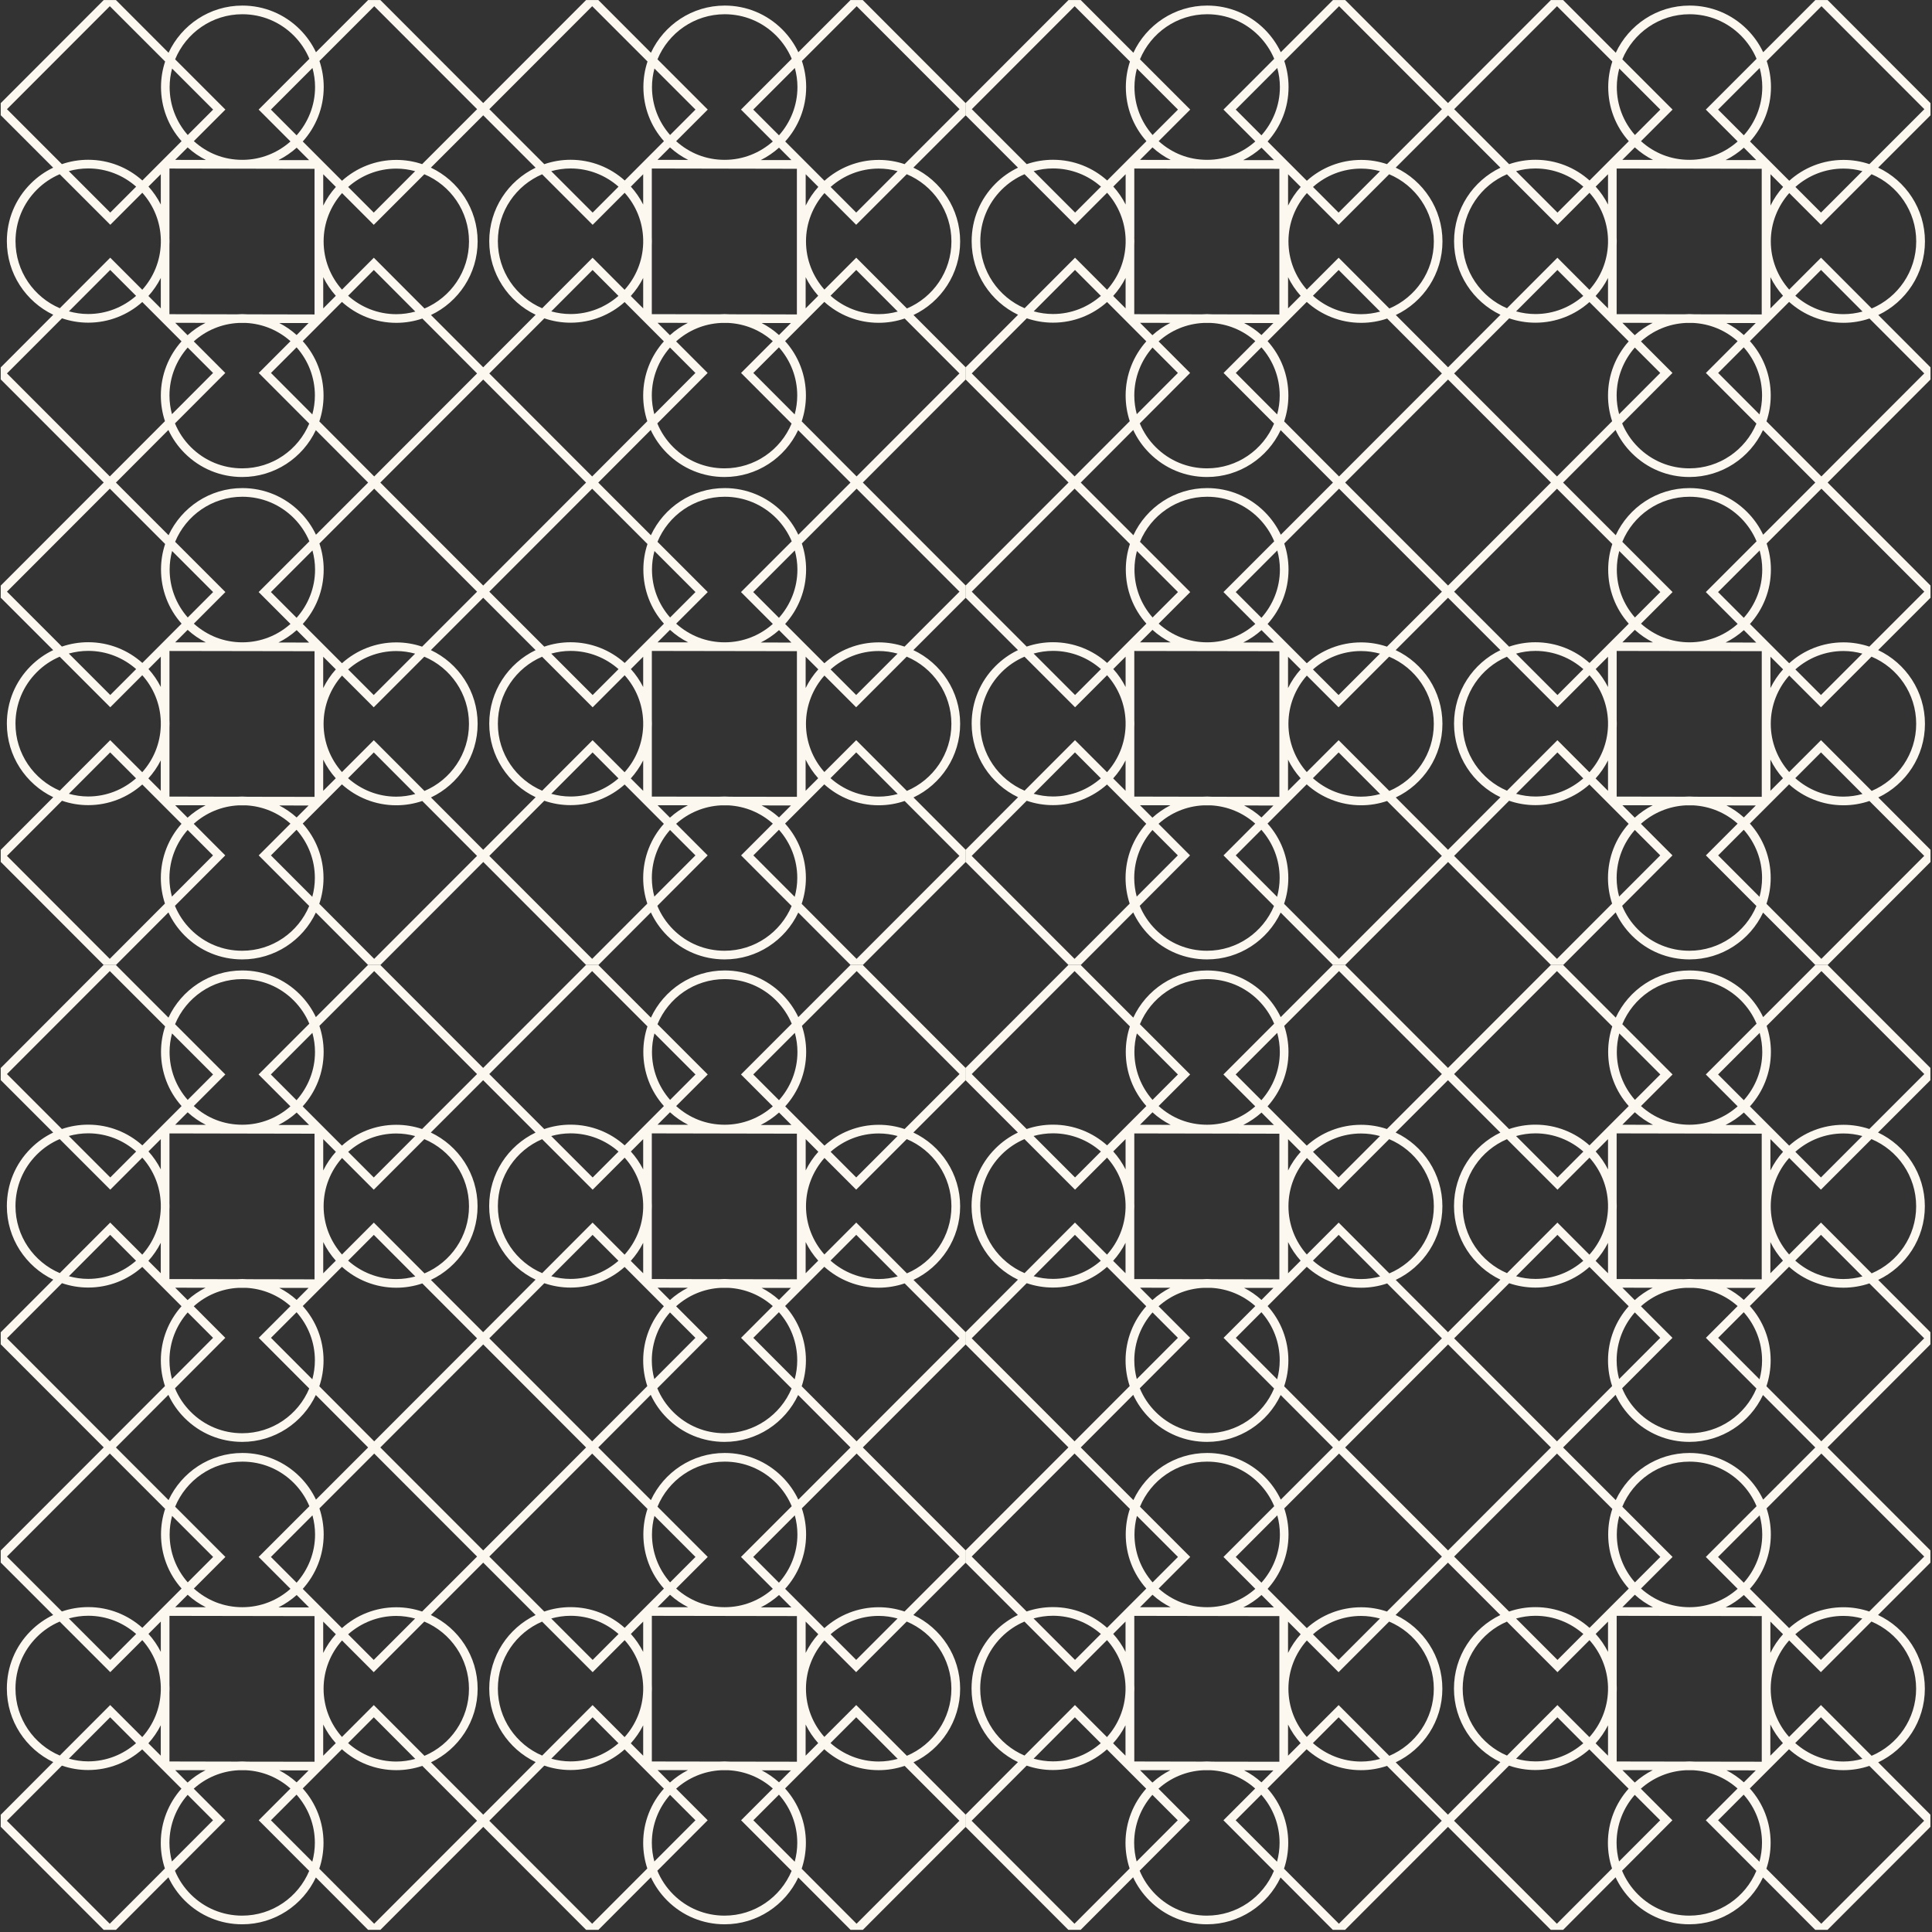 <svg width="865" height="865" viewBox="0 0 865 865" fill="none" xmlns="http://www.w3.org/2000/svg">
<rect x="0" y="0" width="865" height="865" fill="#333333" stroke="none"/>
<path d="M432.301 46.134L386.278 0.031H380.789L357.437 23.385C355.669 19.648 353.25 16.205 350.242 13.181C343.357 6.296 334.208 2.497 324.486 2.497H324.47C309.863 2.497 297.241 11.165 291.441 23.618L267.887 0.031H262.398L216.344 46.134L170.306 0.031H164.816L141.464 23.385C139.696 19.648 137.277 16.205 134.269 13.181C127.384 6.296 118.235 2.497 108.513 2.497H108.497C93.89 2.497 81.284 11.165 75.469 23.618L51.914 0.031H46.425L0.325 46.181V51.577L23.817 75.071C20.126 76.838 16.715 79.227 13.738 82.219C6.853 89.105 3.069 98.254 3.069 107.992C3.069 122.507 11.582 135.053 23.848 140.93L0.325 164.501V169.866L46.441 216.031L0.325 262.196V267.593L23.817 291.071C20.126 292.838 16.715 295.242 13.738 298.219C6.853 305.105 3.069 314.269 3.069 324.008C3.069 338.507 11.582 351.068 23.848 356.93L0.325 380.516V385.882L46.41 432.031H51.93L75.407 408.507C77.19 412.306 79.624 415.811 82.679 418.881C89.564 425.766 98.713 429.55 108.435 429.55H108.451C122.996 429.55 135.587 420.959 141.417 408.584L164.801 432.031H170.321L216.375 385.928L262.414 432.031H267.934L291.41 408.507C293.194 412.306 295.628 415.811 298.683 418.881C305.568 425.766 314.717 429.55 324.439 429.55C331.712 429.55 338.503 427.41 344.194 423.704C349.885 420.013 354.49 414.772 357.406 408.584L380.805 432.031H386.325L432.363 385.928V380.47L408.995 357.038C421.338 351.192 429.882 338.616 429.882 324.07C429.882 309.524 421.307 296.901 408.933 291.071L432.363 267.639V262.15L386.309 216.047L432.363 169.913V164.454L408.995 141.038C421.338 135.192 429.882 122.6 429.882 108.07C429.882 93.54 421.307 80.901 408.933 75.055L432.363 51.624V46.134H432.301ZM357.033 38.97C357.033 47.266 353.886 54.834 348.769 60.587L337.247 49.065L355.87 30.441C356.615 33.186 357.033 36.039 357.033 38.97V38.97ZM326.827 356.713C326.021 356.651 325.214 356.62 324.408 356.62C323.602 356.62 322.857 356.651 322.098 356.697L291.845 356.651V325.838C291.876 325.233 291.891 324.628 291.891 324.008C291.891 323.388 291.876 322.798 291.845 322.194V291.443L356.801 291.551V356.759L326.811 356.713H326.827ZM354.134 360.636L348.784 365.986C346.412 363.846 343.791 362.047 341 360.605L354.134 360.636ZM307.987 360.543C305.056 362.032 302.358 363.893 299.954 366.079L294.419 360.527H307.987V360.543ZM279.641 345.749L265.313 331.405L242.736 354.014C231.091 349.052 222.903 337.484 222.903 324.023C222.903 310.563 231.075 299.01 242.705 294.033L265.344 316.673L279.672 302.329C284.65 307.88 287.735 315.138 287.968 323.109V324.938C287.735 332.925 284.634 340.198 279.641 345.749ZM287.968 340.461V354.076L282.417 348.525C284.603 346.106 286.479 343.392 287.968 340.461ZM276.896 348.494C271.159 353.534 263.67 356.62 255.451 356.62C252.458 356.62 249.574 356.17 246.814 355.41L265.313 336.879L276.896 348.494V348.494ZM246.799 292.637C249.559 291.877 252.458 291.427 255.451 291.427C263.685 291.427 271.19 294.529 276.927 299.584L265.344 311.183L246.799 292.637V292.637ZM282.448 299.553L287.968 294.033V307.601C286.479 304.67 284.619 301.957 282.448 299.553ZM279.688 296.824C273.252 291.071 264.755 287.551 255.451 287.551C251.342 287.551 247.372 288.248 243.682 289.52L219.073 264.91L265.127 218.807L289.891 243.572C288.697 247.17 288.046 251 288.046 255.001C288.046 264.026 291.302 272.555 297.256 279.239L279.688 296.824V296.824ZM167.359 331.405L153.094 345.672C147.992 339.918 144.875 332.366 144.875 324.086C144.875 315.805 148.007 308.222 153.125 302.468L167.328 316.673L189.968 294.017C201.706 298.948 209.971 310.563 209.971 324.086C209.971 337.608 201.737 349.176 190.045 354.123L167.359 331.405ZM185.936 355.503C183.222 356.247 180.369 356.682 177.423 356.682C169.143 356.682 161.591 353.534 155.838 348.416L167.359 336.879L185.936 355.503V355.503ZM150.333 348.447L144.705 354.076V340.104C146.193 343.144 148.1 345.951 150.333 348.447ZM144.705 308.067V294.033L150.364 299.693C148.116 302.189 146.209 305.012 144.705 308.067ZM155.869 299.724C161.622 294.622 169.158 291.489 177.423 291.489C180.338 291.489 183.16 291.924 185.859 292.652L167.328 311.183L155.869 299.724ZM188.991 289.52C185.362 288.295 181.47 287.613 177.423 287.613C168.088 287.613 159.56 291.148 153.109 296.948L135.556 279.378C141.371 272.912 144.922 264.367 144.922 255.001C144.922 250.969 144.255 247.046 143.014 243.339L167.545 218.792L213.599 264.91L188.991 289.52ZM110.854 356.728C110.048 356.666 109.242 356.635 108.435 356.635C107.629 356.635 106.9 356.666 106.14 356.713L75.872 356.651V325.791C75.903 325.202 75.918 324.613 75.918 324.023C75.918 323.434 75.903 322.845 75.872 322.271V291.458L140.828 291.567V356.775L110.839 356.728H110.854ZM138.161 360.652L132.811 366.002C130.439 363.862 127.818 362.063 125.027 360.62L138.161 360.652ZM92.014 360.558C89.099 362.047 86.385 363.908 83.982 366.095L78.446 360.543H92.014V360.558ZM75.872 106.271V75.458L140.828 75.582V140.79L110.854 140.728C110.048 140.682 109.241 140.635 108.42 140.635C107.644 140.635 106.869 140.666 106.109 140.728L75.856 140.666V109.791C75.887 109.218 75.903 108.628 75.903 108.023C75.903 107.419 75.887 106.86 75.856 106.271H75.872ZM78.43 71.582L84.013 65.999C86.494 68.263 89.238 70.139 92.169 71.612L78.43 71.582V71.582ZM124.67 71.675C127.632 70.186 130.377 68.325 132.827 66.123L138.393 71.69H124.67V71.675ZM167.344 100.658L189.983 78.017C201.722 82.948 209.986 94.563 209.986 108.086C209.986 121.608 201.753 133.176 190.061 138.123L167.375 115.389L153.109 129.672C148.007 123.903 144.891 116.366 144.891 108.07C144.891 99.774 148.023 92.222 153.14 86.453L167.344 100.658ZM155.885 83.708C161.638 78.606 169.174 75.489 177.439 75.489C180.354 75.489 183.176 75.908 185.874 76.637L167.344 95.183L155.885 83.708V83.708ZM185.952 139.503C183.238 140.232 180.385 140.666 177.439 140.666C169.158 140.666 161.607 137.534 155.854 132.416L167.375 120.879L185.952 139.503V139.503ZM144.72 92.051V78.017L150.38 83.693C148.131 86.189 146.224 88.996 144.72 92.051V92.051ZM150.349 132.432L144.72 138.076V124.089C146.209 127.144 148.116 129.935 150.349 132.432ZM153.094 135.177C159.544 140.992 168.088 144.543 177.439 144.543C181.501 144.543 185.424 143.861 189.084 142.62L213.599 167.199L167.545 213.317L142.968 188.677C144.193 185.032 144.86 181.14 144.86 177.093C144.86 168.005 141.572 159.445 135.556 152.746L153.094 135.177V135.177ZM130.051 152.762L115.847 166.982L138.456 189.653C133.54 201.408 121.941 209.689 108.435 209.689C99.736 209.689 91.564 206.293 85.408 200.136C82.338 197.066 79.95 193.468 78.337 189.56L100.868 166.982L86.757 152.855C92.138 148.017 99.131 144.962 106.823 144.59H110.249C117.63 144.993 124.531 147.846 130.051 152.762V152.762ZM125.027 144.621H138.161L132.811 150.002C130.439 147.846 127.818 146.047 125.027 144.621ZM121.321 166.982L132.78 155.507C138.068 161.477 140.983 169.044 140.983 177.093C140.983 180.023 140.564 182.846 139.836 185.544L121.321 166.982V166.982ZM92.014 144.558C89.083 146.047 86.385 147.893 83.982 150.079L78.446 144.527L92.014 144.558ZM84.028 155.6L95.394 166.982L76.988 185.435C76.275 182.737 75.872 179.946 75.872 177.093C75.872 168.858 78.973 161.353 84.028 155.6V155.6ZM82.664 202.881C89.548 209.766 98.697 213.566 108.435 213.566C122.98 213.566 135.571 204.975 141.402 192.584L164.816 216.062L141.464 239.416C139.696 235.679 137.277 232.221 134.269 229.212C127.384 222.327 118.235 218.528 108.497 218.528C93.89 218.528 81.284 227.181 75.469 239.633L51.899 216.062L75.391 192.507C77.174 196.322 79.609 199.826 82.664 202.881V202.881ZM132.827 282.123L138.393 287.69L124.67 287.659C127.632 286.186 130.377 284.31 132.827 282.123V282.123ZM108.497 287.582C104.435 287.582 100.511 286.837 96.836 285.426C93.177 283.999 89.766 281.906 86.788 279.223L100.915 265.081L78.415 242.58C83.299 230.763 94.945 222.405 108.497 222.405C117.196 222.405 125.368 225.785 131.524 231.942C134.548 234.981 136.905 238.517 138.518 242.362L115.801 265.081L130.051 279.347C124.314 284.465 116.778 287.582 108.497 287.582V287.582ZM132.796 276.602L121.29 265.081L139.898 246.456C140.642 249.217 141.061 252.07 141.061 255.001C141.061 263.297 137.913 270.849 132.796 276.602ZM77.05 246.705L95.425 265.081L84.059 276.463C78.834 270.524 75.949 262.987 75.949 255.001C75.949 252.132 76.353 249.356 77.05 246.705V246.705ZM92.169 287.597H78.43L84.013 281.999C86.494 284.263 89.238 286.124 92.169 287.597ZM170.275 216.062L216.344 169.928L262.398 216.062L216.344 262.165L170.275 216.062ZM265.344 100.658L279.672 86.313C284.65 91.865 287.735 99.122 287.968 107.109V108.923C287.735 116.925 284.634 124.182 279.641 129.749L265.313 115.389L242.736 138.014C231.091 133.037 222.903 121.468 222.903 108.008C222.903 94.548 231.075 83.01 242.72 78.032L265.344 100.658ZM246.799 76.637C249.559 75.862 252.458 75.427 255.451 75.427C263.685 75.427 271.19 78.529 276.927 83.584L265.344 95.183L246.799 76.637ZM282.448 83.553L287.968 78.017V91.586C286.479 88.655 284.619 85.957 282.448 83.553ZM287.968 124.446V138.076L282.417 132.525C284.603 130.106 286.479 127.392 287.968 124.446V124.446ZM276.896 132.478C271.159 137.518 263.67 140.604 255.451 140.604C252.458 140.604 249.574 140.17 246.814 139.41L265.313 120.879L276.896 132.478ZM243.713 142.527C247.388 143.783 251.342 144.481 255.451 144.481C264.739 144.481 273.221 140.992 279.657 135.239L297.225 152.839C291.472 159.29 287.968 167.788 287.968 177.093C287.968 181.062 288.604 184.924 289.813 188.583L265.127 213.317L219.073 167.199L243.713 142.527V142.527ZM316.825 166.982L302.715 152.855C308.095 148.017 315.073 144.962 322.78 144.59H326.207C333.572 144.993 340.488 147.846 345.993 152.762L331.789 166.982L354.413 189.653C349.497 201.408 337.883 209.689 324.377 209.689C315.693 209.689 307.506 206.293 301.366 200.136C298.295 197.066 295.907 193.468 294.295 189.56L316.825 166.982ZM292.946 185.435C292.232 182.737 291.829 179.946 291.829 177.093C291.829 168.858 294.93 161.353 299.97 155.6L311.352 166.982L292.946 185.435V185.435ZM299.939 150.079L294.403 144.527L307.971 144.558C305.041 146.047 302.342 147.893 299.939 150.079ZM302.73 279.223L316.872 265.081L294.372 242.58C299.257 230.748 310.902 222.405 324.455 222.405H324.47C333.154 222.405 341.325 225.801 347.481 231.942C350.505 234.981 352.862 238.517 354.475 242.362L331.758 265.081L346.008 279.347C340.271 284.465 332.719 287.582 324.455 287.582C320.392 287.582 316.469 286.837 312.794 285.426C309.134 283.999 305.723 281.906 302.73 279.223V279.223ZM308.126 287.597H294.388L299.97 281.999C302.451 284.263 305.196 286.124 308.126 287.597V287.597ZM311.383 265.081L300.016 276.463C294.791 270.524 291.907 262.987 291.907 255.001C291.907 252.132 292.31 249.356 293.008 246.705L311.383 265.081ZM340.628 287.659C343.589 286.186 346.334 284.31 348.784 282.123L354.335 287.69L340.628 287.659ZM348.753 276.618L337.232 265.081L355.855 246.456C356.599 249.217 357.018 252.07 357.018 255.001C357.018 263.297 353.87 270.849 348.753 276.618V276.618ZM350.226 229.212C343.341 222.327 334.193 218.528 324.47 218.528H324.455C309.848 218.528 297.225 227.181 291.426 239.633L267.856 216.062L291.348 192.507C293.132 196.322 295.566 199.826 298.621 202.881C305.506 209.766 314.654 213.566 324.377 213.566C338.937 213.566 351.513 204.975 357.344 192.584L380.774 216.062L357.421 239.416C355.653 235.679 353.234 232.221 350.226 229.212V229.212ZM355.793 185.544L337.278 166.982L348.738 155.507C354.025 161.477 356.94 169.044 356.94 177.093C356.94 180.023 356.522 182.846 355.793 185.544V185.544ZM340.984 144.621H354.118L348.769 150.002C346.396 147.846 343.775 146.047 340.984 144.621ZM326.827 140.713C326.021 140.666 325.199 140.62 324.392 140.62C323.586 140.62 322.842 140.651 322.082 140.713L291.829 140.651V109.838C291.86 109.233 291.876 108.628 291.876 108.008C291.876 107.388 291.86 106.798 291.829 106.194V75.443L356.785 75.567V140.775L326.811 140.713H326.827ZM294.388 71.566L299.97 65.983C302.451 68.248 305.196 70.124 308.126 71.597L294.388 71.566V71.566ZM340.628 71.659C343.589 70.17 346.334 68.309 348.784 66.108L354.335 71.675H340.628V71.659ZM324.455 6.374H324.47C333.154 6.374 341.325 9.77 347.481 15.926C350.505 18.966 352.862 22.486 354.475 26.331L331.758 49.065L346.008 63.332C340.255 68.434 332.719 71.566 324.455 71.566C316.19 71.566 308.716 68.589 302.73 63.208L316.872 49.065L294.372 26.564C299.257 14.732 310.902 6.389 324.455 6.374V6.374ZM293.008 30.689L311.383 49.065L300.016 60.447C294.791 54.493 291.907 46.972 291.907 38.97C291.907 36.101 292.31 33.341 293.008 30.689V30.689ZM265.143 2.776L289.906 27.541C288.712 31.139 288.061 34.984 288.061 38.97C288.061 48.011 291.317 56.524 297.272 63.208L279.703 80.808C273.268 75.04 264.77 71.535 255.467 71.535C251.357 71.535 247.388 72.233 243.697 73.504L219.089 48.879L265.143 2.776ZM239.805 75.086C227.54 80.963 219.042 93.509 219.042 107.992C219.042 122.476 227.54 135.053 239.821 140.93L216.344 164.454L192.96 141.038C205.304 135.192 213.848 122.6 213.848 108.07C213.848 93.54 205.272 80.901 192.914 75.055L216.344 51.624L239.805 75.086ZM143.03 27.308L167.561 2.776L213.615 48.879L189.006 73.489C185.378 72.264 181.486 71.597 177.439 71.597C168.104 71.597 159.575 75.133 153.125 80.932L135.556 63.347C141.386 56.881 144.937 48.336 144.937 38.97C144.937 34.938 144.27 31.015 143.03 27.308V27.308ZM141.061 38.97C141.061 47.266 137.913 54.818 132.796 60.587L121.29 49.065L139.898 30.441C140.642 33.186 141.061 36.039 141.061 38.97ZM108.497 6.374H108.513C117.196 6.374 125.368 9.77 131.524 15.926C134.548 18.966 136.905 22.486 138.518 26.331L115.801 49.065L130.051 63.332C124.314 68.434 116.778 71.566 108.497 71.566C100.217 71.566 92.758 68.589 86.788 63.192L100.915 49.065L78.415 26.564C83.299 14.732 94.945 6.374 108.497 6.374V6.374ZM77.05 30.689L95.425 49.065L84.059 60.447C78.834 54.493 75.949 46.972 75.949 38.97C75.949 36.101 76.353 33.341 77.05 30.689V30.689ZM3.116 48.879L49.17 2.776L73.933 27.541C72.74 31.139 72.088 34.984 72.088 38.97C72.088 48.011 75.345 56.524 81.299 63.208L63.73 80.808C57.295 75.04 48.798 71.535 39.494 71.535C35.431 71.535 31.462 72.202 27.709 73.489L3.116 48.879ZM71.995 78.001V91.57C70.507 88.639 68.661 85.941 66.475 83.522L71.995 78.001ZM60.955 83.569L49.371 95.168L30.81 76.606C33.601 75.831 36.517 75.412 39.478 75.412C47.712 75.412 55.217 78.498 60.955 83.569ZM6.946 107.992C6.946 99.293 10.342 91.105 16.482 84.949C19.475 81.956 22.964 79.614 26.748 78.001L49.387 100.642L63.715 86.298C68.692 91.865 71.794 99.122 72.011 107.124V108.876C71.794 116.894 68.692 124.166 63.699 129.734L49.356 115.374L26.779 137.999C15.133 133.021 6.946 121.453 6.946 107.992V107.992ZM71.995 124.43V138.061L66.444 132.509C68.646 130.09 70.507 127.361 71.995 124.43ZM60.924 132.463C55.186 137.503 47.697 140.589 39.478 140.589C36.486 140.589 33.601 140.154 30.857 139.395L49.34 120.863L60.924 132.463ZM3.116 167.184L27.756 142.512C31.446 143.768 35.385 144.465 39.494 144.465C48.782 144.465 57.264 140.976 63.699 135.223L81.268 152.824C75.531 159.275 72.011 167.773 72.011 177.077C72.011 181.047 72.646 184.908 73.856 188.568L49.17 213.302L3.116 167.184ZM3.116 264.894L49.17 218.776L73.933 243.557C72.74 247.154 72.088 250.985 72.088 254.985C72.088 264.011 75.345 272.54 81.299 279.223L63.73 296.808C57.295 291.055 48.798 287.535 39.494 287.535C35.431 287.535 31.462 288.217 27.709 289.489L3.116 264.894V264.894ZM71.995 294.002V307.586C70.507 304.655 68.661 301.941 66.475 299.538L71.995 294.002ZM60.955 299.569L49.371 311.168L30.81 292.606C33.601 291.846 36.517 291.412 39.478 291.412C47.712 291.412 55.217 294.513 60.955 299.569V299.569ZM6.93 324.008C6.93 315.308 10.326 307.121 16.467 300.964C19.46 297.956 22.948 295.63 26.732 294.017L49.371 316.658L63.699 302.313C68.677 307.865 71.778 315.138 71.995 323.124V324.892C71.778 332.894 68.677 340.166 63.684 345.734L49.34 331.389L26.763 353.999C15.118 349.037 6.93 337.468 6.93 324.008V324.008ZM71.98 340.43V354.061L66.428 348.509C68.63 346.09 70.491 343.376 71.98 340.43V340.43ZM60.908 348.463C55.171 353.518 47.681 356.604 39.463 356.604C36.47 356.604 33.586 356.154 30.841 355.395L49.325 336.863L60.908 348.463ZM73.825 404.568L49.139 429.302L3.116 383.199L27.756 358.512C31.446 359.783 35.385 360.481 39.494 360.481C48.782 360.481 57.264 356.976 63.699 351.239L81.268 368.824C75.531 375.275 72.011 383.788 72.011 393.093C72.011 397.047 72.646 400.908 73.856 404.568H73.825ZM75.856 393.093C75.856 384.858 78.957 377.337 84.013 371.6L95.379 382.982L76.973 401.42C76.259 398.737 75.856 395.946 75.856 393.093V393.093ZM108.42 425.673H108.404C99.721 425.673 91.549 422.293 85.393 416.136C82.322 413.05 79.934 409.468 78.322 405.56L100.853 382.982L86.742 368.839C92.123 364.001 99.116 360.946 106.823 360.574H110.218C117.599 360.977 124.515 363.83 130.036 368.762L115.832 382.982L138.44 405.638C133.524 417.392 121.926 425.673 108.42 425.673V425.673ZM139.82 401.529L121.305 382.982L132.765 371.507C138.052 377.477 140.968 385.044 140.968 393.077C140.968 396.008 140.549 398.83 139.82 401.529V401.529ZM167.53 429.302L142.952 404.661C144.177 401.032 144.844 397.14 144.844 393.077C144.844 384.005 141.557 375.43 135.54 368.731L153.078 351.177C159.529 356.992 168.073 360.543 177.423 360.543C181.486 360.543 185.409 359.861 189.068 358.62L213.584 383.199L167.53 429.302V429.302ZM192.96 357.038C205.304 351.192 213.848 338.616 213.848 324.07C213.848 309.524 205.272 296.901 192.914 291.071L216.344 267.624L239.805 291.086C227.54 296.963 219.042 309.509 219.042 324.008C219.042 338.507 227.54 351.068 239.821 356.93L216.344 380.47L192.96 357.038V357.038ZM289.813 404.568L265.127 429.302L219.073 383.199L243.697 358.512C247.388 359.783 251.342 360.481 255.451 360.481C264.739 360.481 273.221 356.976 279.657 351.239L297.225 368.839C291.472 375.275 287.968 383.788 287.968 393.093C287.968 397.047 288.604 400.908 289.813 404.568V404.568ZM291.845 393.093C291.845 384.858 294.946 377.337 299.985 371.6L311.367 382.982L292.961 401.42C292.248 398.737 291.845 395.946 291.845 393.093V393.093ZM324.392 425.673C315.709 425.673 307.522 422.293 301.381 416.136C298.311 413.05 295.923 409.468 294.31 405.56L316.841 382.982L302.715 368.839C308.111 364.017 315.104 360.962 322.795 360.574H326.207C333.588 360.993 340.504 363.83 346.008 368.762L331.805 382.982L354.428 405.638C349.513 417.392 337.899 425.673 324.392 425.673ZM355.808 401.529L337.294 382.982L348.753 371.507C354.041 377.477 356.956 385.044 356.956 393.077C356.956 396.008 356.537 398.83 355.808 401.529V401.529ZM429.557 383.199L383.503 429.302L358.925 404.676C360.135 401.032 360.817 397.14 360.817 393.077C360.817 384.005 357.53 375.43 351.498 368.731L369.051 351.177C375.501 356.992 384.046 360.543 393.396 360.543C397.459 360.543 401.382 359.861 405.026 358.62L429.557 383.199V383.199ZM360.693 354.061V340.089C362.182 343.128 364.089 345.935 366.322 348.432L360.693 354.061ZM371.826 348.401L383.348 336.863L401.924 355.488C399.211 356.232 396.358 356.666 393.411 356.666C385.131 356.666 377.579 353.518 371.826 348.401V348.401ZM425.959 324.07C425.959 337.561 417.725 349.161 406.034 354.107L383.348 331.389L369.082 345.656C363.98 339.903 360.848 332.351 360.848 324.07C360.848 315.789 363.996 308.206 369.113 302.453L383.317 316.658L405.956 294.002C417.694 298.933 425.959 310.548 425.959 324.07ZM360.708 308.051V294.017L366.368 299.677C364.12 302.174 362.213 304.996 360.708 308.051ZM371.873 299.708C377.626 294.606 385.162 291.474 393.427 291.474C396.342 291.474 399.164 291.908 401.862 292.637L383.332 311.168L371.873 299.708V299.708ZM429.588 264.894L404.979 289.504C401.335 288.279 397.459 287.597 393.411 287.597C384.077 287.597 375.548 291.133 369.097 296.948L351.529 279.363C357.359 272.896 360.91 264.352 360.91 254.985C360.91 250.953 360.243 247.03 359.003 243.324L383.534 218.792L429.588 264.894ZM429.572 167.184L383.518 213.302L358.941 188.661C360.15 185.017 360.832 181.124 360.832 177.077C360.832 168.005 357.545 159.43 351.513 152.731L369.066 135.161C375.517 140.976 384.061 144.527 393.411 144.527C397.474 144.527 401.397 143.845 405.041 142.605L429.572 167.184V167.184ZM360.708 138.061V124.089C362.197 127.128 364.104 129.92 366.337 132.416L360.708 138.061ZM371.842 132.401L383.363 120.863L401.94 139.488C399.226 140.232 396.373 140.651 393.427 140.651C385.146 140.651 377.595 137.518 371.842 132.401ZM425.975 108.07C425.975 121.561 417.741 133.161 406.049 138.107L383.363 115.374L369.097 129.656C363.996 123.903 360.863 116.351 360.863 108.07C360.863 99.789 364.011 92.206 369.128 86.437L383.332 100.642L405.972 78.001C417.71 82.933 425.975 94.548 425.975 108.07ZM360.724 92.036V78.001L366.384 83.677C364.135 86.174 362.228 88.981 360.724 92.036ZM371.889 83.693C377.641 78.591 385.177 75.474 393.442 75.474C396.358 75.474 399.18 75.892 401.878 76.621L383.348 95.168L371.889 83.693V83.693ZM405.01 73.489C401.366 72.264 397.49 71.597 393.442 71.597C384.108 71.597 375.579 75.133 369.128 80.932L351.56 63.347C357.39 56.896 360.941 48.336 360.941 38.97C360.941 34.938 360.274 31.015 359.034 27.308L383.565 2.776L429.619 48.879L405.01 73.489Z" fill="#FCF8EF"/>
<path d="M864.278 46.134L818.255 0.031H812.766L789.414 23.385C787.646 19.648 785.227 16.205 782.219 13.181C775.334 6.296 766.185 2.497 756.462 2.497H756.447C741.84 2.497 729.218 11.165 723.418 23.618L699.849 0.031H694.359L648.305 46.134L602.283 0.031H596.793L573.441 23.385C571.673 19.648 569.254 16.205 566.246 13.181C559.361 6.296 550.212 2.497 540.49 2.497H540.474C525.867 2.497 513.26 11.165 507.446 23.618L483.876 0.031H478.387L432.286 46.181V51.577L455.778 75.071C452.088 76.838 448.676 79.227 445.699 82.219C438.814 89.105 435.031 98.254 435.031 107.992C435.031 122.507 443.544 135.053 455.809 140.93L432.286 164.501V169.866L478.402 216.031L432.286 262.196V267.593L455.778 291.071C452.088 292.838 448.676 295.242 445.699 298.219C438.814 305.105 435.031 314.269 435.031 324.008C435.031 338.507 443.544 351.068 455.809 356.93L432.286 380.516V385.882L478.371 432.031H483.891L507.368 408.507C509.151 412.306 511.586 415.811 514.64 418.881C521.525 425.766 530.674 429.55 540.397 429.55H540.412C554.957 429.55 567.548 420.959 573.379 408.584L596.762 432.031H602.283L648.336 385.928L694.375 432.031H699.895L723.372 408.507C725.155 412.306 727.59 415.811 730.644 418.881C737.529 425.766 746.678 429.55 756.4 429.55C763.673 429.55 770.465 427.41 776.156 423.704C781.846 420.013 786.452 414.772 789.367 408.584L812.766 432.031H818.286L864.325 385.928V380.47L840.957 357.038C853.3 351.192 861.844 338.616 861.844 324.07C861.844 309.524 853.269 296.901 840.895 291.071L864.325 267.639V262.15L818.271 216.047L864.325 169.913V164.454L840.957 141.038C853.3 135.192 861.844 122.6 861.844 108.07C861.844 93.54 853.269 80.901 840.895 75.055L864.325 51.624V46.134H864.278ZM789.01 38.97C789.01 47.266 785.863 54.834 780.745 60.587L769.224 49.065L787.847 30.441C788.592 33.186 789.01 36.039 789.01 38.97ZM758.804 356.713C757.998 356.651 757.191 356.62 756.385 356.62C755.579 356.62 754.834 356.651 754.074 356.697L723.821 356.651V325.838C723.853 325.233 723.868 324.628 723.868 324.008C723.868 323.388 723.853 322.798 723.821 322.194V291.443L788.778 291.551V356.759L758.788 356.713H758.804ZM786.111 360.636L780.761 365.986C778.388 363.846 775.768 362.047 772.977 360.605L786.111 360.636V360.636ZM739.964 360.543C737.033 362.032 734.335 363.893 731.931 366.079L726.396 360.527H739.964V360.543ZM711.618 345.749L697.29 331.405L674.713 354.014C663.068 349.052 654.88 337.484 654.88 324.023C654.88 310.563 663.052 299.01 674.682 294.033L697.321 316.673L711.649 302.329C716.627 307.88 719.712 315.138 719.945 323.109V324.938C719.712 332.925 716.611 340.198 711.618 345.749ZM719.945 340.461V354.076L714.394 348.525C716.58 346.106 718.456 343.392 719.945 340.461ZM708.873 348.494C703.136 353.534 695.646 356.62 687.428 356.62C684.435 356.62 681.551 356.17 678.791 355.41L697.29 336.879L708.873 348.494V348.494ZM678.775 292.637C681.536 291.877 684.435 291.427 687.428 291.427C695.662 291.427 703.167 294.529 708.904 299.584L697.321 311.183L678.775 292.637V292.637ZM714.425 299.553L719.945 294.033V307.601C718.456 304.67 716.596 301.957 714.425 299.553ZM711.665 296.824C705.229 291.071 696.732 287.551 687.428 287.551C683.319 287.551 679.349 288.248 675.659 289.52L651.05 264.91L697.104 218.807L721.868 243.572C720.674 247.17 720.022 251 720.022 255.001C720.022 264.026 723.279 272.555 729.233 279.239L711.665 296.824V296.824ZM599.336 331.405L585.07 345.672C579.969 339.918 576.852 332.366 576.852 324.086C576.852 315.805 579.984 308.222 585.101 302.468L599.305 316.673L621.945 294.017C633.683 298.948 641.948 310.563 641.948 324.086C641.948 337.608 633.714 349.176 622.022 354.123L599.336 331.405ZM617.913 355.503C615.199 356.247 612.346 356.682 609.4 356.682C601.12 356.682 593.568 353.534 587.815 348.416L599.336 336.879L617.913 355.503V355.503ZM582.31 348.447L576.682 354.076V340.104C578.17 343.144 580.077 345.951 582.31 348.447ZM576.682 308.067V294.033L582.341 299.693C580.093 302.189 578.186 305.012 576.682 308.067ZM587.846 299.724C593.599 294.622 601.135 291.489 609.4 291.489C612.315 291.489 615.137 291.924 617.835 292.652L599.305 311.183L587.846 299.724ZM620.968 289.52C617.339 288.295 613.447 287.613 609.4 287.613C600.065 287.613 591.537 291.148 585.086 296.948L567.533 279.378C573.348 272.912 576.899 264.367 576.899 255.001C576.899 250.969 576.232 247.046 574.991 243.339L599.522 218.792L645.576 264.91L620.968 289.52ZM542.831 356.728C542.025 356.666 541.218 356.635 540.412 356.635C539.606 356.635 538.877 356.666 538.117 356.713L507.849 356.651V325.791C507.88 325.202 507.895 324.613 507.895 324.023C507.895 323.434 507.88 322.845 507.849 322.271V291.458L572.805 291.567V356.775L542.816 356.728H542.831ZM570.138 360.652L564.788 366.002C562.416 363.862 559.795 362.063 557.004 360.62L570.138 360.652V360.652ZM523.991 360.558C521.076 362.047 518.362 363.908 515.959 366.095L510.423 360.543H523.991V360.558ZM507.849 106.271V75.458L572.805 75.582V140.79L542.831 140.728C542.025 140.682 541.218 140.635 540.397 140.635C539.621 140.635 538.846 140.666 538.086 140.728L507.833 140.666V109.791C507.864 109.218 507.88 108.628 507.88 108.023C507.88 107.419 507.864 106.86 507.833 106.271H507.849ZM510.407 71.582L515.99 65.999C518.471 68.263 521.215 70.139 524.146 71.612L510.407 71.582V71.582ZM556.647 71.675C559.609 70.186 562.354 68.325 564.804 66.123L570.37 71.69H556.647V71.675ZM599.321 100.658L621.96 78.017C633.698 82.948 641.963 94.563 641.963 108.086C641.963 121.608 633.729 133.176 622.038 138.123L599.352 115.389L585.086 129.672C579.984 123.903 576.868 116.366 576.868 108.07C576.868 99.774 580 92.222 585.117 86.453L599.321 100.658ZM587.862 83.708C593.614 78.606 601.151 75.489 609.415 75.489C612.331 75.489 615.153 75.908 617.851 76.637L599.321 95.183L587.862 83.708V83.708ZM617.928 139.503C615.215 140.232 612.362 140.666 609.415 140.666C601.135 140.666 593.583 137.534 587.831 132.416L599.352 120.879L617.928 139.503ZM576.697 92.051V78.017L582.357 83.693C580.108 86.189 578.201 88.996 576.697 92.051V92.051ZM582.326 132.432L576.697 138.076V124.089C578.186 127.144 580.093 129.935 582.326 132.432ZM585.07 135.177C591.521 140.992 600.065 144.543 609.415 144.543C613.478 144.543 617.401 143.861 621.061 142.62L645.576 167.199L599.522 213.317L574.945 188.677C576.17 185.032 576.837 181.14 576.837 177.093C576.837 168.005 573.549 159.445 567.533 152.746L585.07 135.177V135.177ZM562.028 152.762L547.824 166.982L570.432 189.653C565.517 201.408 553.918 209.689 540.412 209.689C531.713 209.689 523.541 206.293 517.385 200.136C514.315 197.066 511.927 193.468 510.314 189.56L532.845 166.982L518.734 152.855C524.115 148.017 531.108 144.962 538.799 144.59H542.226C549.607 144.993 556.508 147.846 562.028 152.762V152.762ZM557.004 144.621H570.138L564.788 150.002C562.416 147.846 559.795 146.047 557.004 144.621V144.621ZM553.298 166.982L564.757 155.507C570.045 161.477 572.96 169.044 572.96 177.093C572.96 180.023 572.541 182.846 571.812 185.544L553.298 166.982ZM523.991 144.558C521.06 146.047 518.362 147.893 515.959 150.079L510.423 144.527L523.991 144.558ZM516.005 155.6L527.371 166.982L508.965 185.435C508.252 182.737 507.849 179.946 507.849 177.093C507.849 168.858 510.95 161.353 516.005 155.6V155.6ZM514.64 202.881C521.525 209.766 530.674 213.566 540.412 213.566C554.957 213.566 567.548 204.975 573.379 192.584L596.793 216.062L573.441 239.416C571.673 235.679 569.254 232.221 566.246 229.212C559.361 222.327 550.212 218.528 540.474 218.528C525.867 218.528 513.26 227.181 507.446 239.633L483.876 216.062L507.368 192.507C509.151 196.322 511.586 199.826 514.64 202.881V202.881ZM564.804 282.123L570.37 287.69L556.647 287.659C559.609 286.186 562.354 284.31 564.804 282.123V282.123ZM540.474 287.582C536.411 287.582 532.488 286.837 528.813 285.426C525.154 283.999 521.742 281.906 518.765 279.223L532.892 265.081L510.392 242.58C515.276 230.763 526.922 222.405 540.474 222.405C549.173 222.405 557.345 225.785 563.501 231.942C566.525 234.981 568.882 238.517 570.494 242.362L547.778 265.081L562.028 279.347C556.291 284.465 548.755 287.582 540.474 287.582V287.582ZM564.773 276.602L553.267 265.081L571.875 246.456C572.619 249.217 573.038 252.07 573.038 255.001C573.038 263.297 569.89 270.849 564.773 276.602ZM509.027 246.705L527.402 265.081L516.036 276.463C510.81 270.524 507.926 262.987 507.926 255.001C507.926 252.132 508.329 249.356 509.027 246.705ZM524.146 287.597H510.407L515.99 281.999C518.471 284.263 521.215 286.124 524.146 287.597ZM602.252 216.062L648.321 169.928L694.375 216.062L648.321 262.165L602.252 216.062ZM697.321 100.658L711.649 86.313C716.627 91.865 719.712 99.122 719.945 107.109V108.923C719.712 116.925 716.611 124.182 711.618 129.749L697.29 115.389L674.713 138.014C663.068 133.037 654.88 121.468 654.88 108.008C654.88 94.548 663.052 83.01 674.697 78.032L697.321 100.658V100.658ZM678.775 76.637C681.536 75.862 684.435 75.427 687.428 75.427C695.662 75.427 703.167 78.529 708.904 83.584L697.321 95.183L678.775 76.637ZM714.425 83.553L719.945 78.017V91.586C718.456 88.655 716.596 85.957 714.425 83.553ZM719.945 124.446V138.076L714.394 132.525C716.58 130.106 718.456 127.392 719.945 124.446V124.446ZM708.873 132.478C703.136 137.518 695.646 140.604 687.428 140.604C684.435 140.604 681.551 140.17 678.791 139.41L697.29 120.879L708.873 132.478V132.478ZM675.69 142.527C679.365 143.783 683.319 144.481 687.428 144.481C696.716 144.481 705.198 140.992 711.634 135.239L729.202 152.839C723.449 159.29 719.945 167.788 719.945 177.093C719.945 181.062 720.581 184.924 721.79 188.583L697.104 213.317L651.05 167.199L675.69 142.527V142.527ZM748.802 166.982L734.691 152.855C740.072 148.017 747.05 144.962 754.757 144.59H758.184C765.549 144.993 772.465 147.846 777.97 152.762L763.766 166.982L786.39 189.653C781.474 201.408 769.86 209.689 756.354 209.689C747.67 209.689 739.483 206.293 733.342 200.136C730.272 197.066 727.884 193.468 726.272 189.56L748.802 166.982V166.982ZM724.922 185.435C724.209 182.737 723.806 179.946 723.806 177.093C723.806 168.858 726.907 161.353 731.947 155.6L743.329 166.982L724.922 185.435V185.435ZM731.916 150.079L726.38 144.527L739.948 144.558C737.017 146.047 734.319 147.893 731.916 150.079ZM734.707 279.223L748.849 265.081L726.349 242.58C731.234 230.748 742.879 222.405 756.431 222.405H756.447C765.131 222.405 773.302 225.801 779.458 231.942C782.482 234.981 784.839 238.517 786.452 242.362L763.735 265.081L777.985 279.347C772.248 284.465 764.696 287.582 756.431 287.582C752.369 287.582 748.446 286.837 744.771 285.426C741.111 283.999 737.7 281.906 734.707 279.223V279.223ZM740.103 287.597H726.365L731.947 281.999C734.428 284.263 737.172 286.124 740.103 287.597ZM743.36 265.081L731.993 276.463C726.768 270.524 723.884 262.987 723.884 255.001C723.884 252.132 724.287 249.356 724.984 246.705L743.36 265.081ZM772.605 287.659C775.566 286.186 778.311 284.31 780.761 282.123L786.312 287.69L772.605 287.659ZM780.73 276.618L769.209 265.081L787.832 246.456C788.576 249.217 788.995 252.07 788.995 255.001C788.995 263.297 785.847 270.849 780.73 276.618ZM782.203 229.212C775.318 222.327 766.169 218.528 756.447 218.528H756.431C741.824 218.528 729.202 227.181 723.403 239.633L699.833 216.062L723.325 192.507C725.109 196.322 727.543 199.826 730.598 202.881C737.483 209.766 746.631 213.566 756.354 213.566C770.914 213.566 783.49 204.975 789.32 192.584L812.751 216.062L789.398 239.416C787.63 235.679 785.211 232.221 782.203 229.212V229.212ZM787.77 185.544L769.255 166.982L780.714 155.507C786.002 161.477 788.917 169.044 788.917 177.093C788.917 180.023 788.499 182.846 787.77 185.544ZM772.961 144.621H786.095L780.745 150.002C778.373 147.846 775.752 146.047 772.961 144.621V144.621ZM758.804 140.713C757.998 140.666 757.176 140.62 756.369 140.62C755.563 140.62 754.819 140.651 754.059 140.713L723.806 140.651V109.838C723.837 109.233 723.853 108.628 723.853 108.008C723.853 107.388 723.837 106.798 723.806 106.194V75.443L788.762 75.567V140.775L758.788 140.713H758.804ZM726.365 71.566L731.947 65.983C734.428 68.248 737.172 70.124 740.103 71.597L726.365 71.566V71.566ZM772.605 71.659C775.566 70.17 778.311 68.309 780.761 66.108L786.312 71.675H772.605V71.659ZM756.431 6.374H756.447C765.131 6.374 773.302 9.77 779.458 15.926C782.482 18.966 784.839 22.486 786.452 26.331L763.735 49.065L777.985 63.332C772.232 68.434 764.696 71.566 756.431 71.566C748.167 71.566 740.692 68.589 734.707 63.208L748.849 49.065L726.349 26.564C731.234 14.732 742.879 6.389 756.431 6.374V6.374ZM724.984 30.689L743.36 49.065L731.993 60.447C726.768 54.493 723.884 46.972 723.884 38.97C723.884 36.101 724.287 33.341 724.984 30.689V30.689ZM697.12 2.776L721.883 27.541C720.689 31.139 720.038 34.984 720.038 38.97C720.038 48.011 723.294 56.524 729.249 63.208L711.68 80.808C705.245 75.04 696.747 71.535 687.444 71.535C683.334 71.535 679.365 72.233 675.674 73.504L651.066 48.879L697.12 2.776ZM671.782 75.086C659.517 80.963 651.019 93.509 651.019 107.992C651.019 122.476 659.517 135.053 671.798 140.93L648.321 164.454L624.937 141.038C637.28 135.192 645.824 122.6 645.824 108.07C645.824 93.54 637.249 80.901 624.891 75.055L648.321 51.624L671.782 75.086V75.086ZM575.007 27.308L599.538 2.776L645.592 48.879L620.983 73.489C617.355 72.264 613.463 71.597 609.415 71.597C600.081 71.597 591.552 75.133 585.101 80.932L567.533 63.347C573.363 56.881 576.914 48.336 576.914 38.97C576.914 34.938 576.247 31.015 575.007 27.308V27.308ZM573.038 38.97C573.038 47.266 569.89 54.818 564.773 60.587L553.267 49.065L571.875 30.441C572.619 33.186 573.038 36.039 573.038 38.97ZM540.474 6.374H540.49C549.173 6.374 557.345 9.77 563.501 15.926C566.525 18.966 568.882 22.486 570.494 26.331L547.778 49.065L562.028 63.332C556.291 68.434 548.755 71.566 540.474 71.566C532.194 71.566 524.735 68.589 518.765 63.192L532.892 49.065L510.392 26.564C515.276 14.732 526.922 6.374 540.474 6.374V6.374ZM509.027 30.689L527.402 49.065L516.036 60.447C510.81 54.493 507.926 46.972 507.926 38.97C507.926 36.101 508.329 33.341 509.027 30.689ZM435.093 48.879L481.147 2.776L505.91 27.541C504.716 31.139 504.065 34.984 504.065 38.97C504.065 48.011 507.321 56.524 513.276 63.208L495.707 80.808C489.272 75.04 480.775 71.535 471.471 71.535C467.408 71.535 463.438 72.202 459.686 73.489L435.093 48.879V48.879ZM503.972 78.001V91.57C502.483 88.639 500.638 85.941 498.452 83.522L503.972 78.001ZM492.932 83.569L481.348 95.168L462.787 76.606C465.578 75.831 468.493 75.412 471.455 75.412C479.689 75.412 487.194 78.498 492.932 83.569V83.569ZM438.907 107.992C438.907 99.293 442.303 91.105 448.444 84.949C451.436 81.956 454.925 79.614 458.709 78.001L481.348 100.642L495.676 86.298C500.654 91.865 503.755 99.122 503.972 107.124V108.876C503.755 116.894 500.654 124.166 495.661 129.734L481.317 115.374L458.74 137.999C447.095 133.021 438.907 121.453 438.907 107.992ZM503.957 124.43V138.061L498.405 132.509C500.607 130.09 502.468 127.361 503.957 124.43ZM492.885 132.463C487.148 137.503 479.658 140.589 471.44 140.589C468.447 140.589 465.563 140.154 462.818 139.395L481.302 120.863L492.885 132.463V132.463ZM435.077 167.184L459.717 142.512C463.407 143.768 467.346 144.465 471.455 144.465C480.744 144.465 489.226 140.976 495.661 135.223L513.229 152.824C507.492 159.275 503.972 167.773 503.972 177.077C503.972 181.047 504.608 184.908 505.817 188.568L481.131 213.302L435.077 167.184V167.184ZM435.077 264.894L481.131 218.776L505.895 243.557C504.701 247.154 504.05 250.985 504.05 254.985C504.05 264.011 507.306 272.54 513.26 279.223L495.692 296.808C489.257 291.055 480.759 287.535 471.455 287.535C467.393 287.535 463.423 288.217 459.67 289.489L435.077 264.894ZM503.957 294.002V307.586C502.468 304.655 500.623 301.941 498.436 299.538L503.957 294.002ZM492.916 299.569L481.333 311.168L462.772 292.606C465.563 291.846 468.478 291.412 471.44 291.412C479.674 291.412 487.179 294.513 492.916 299.569V299.569ZM438.892 324.008C438.892 315.308 442.288 307.121 448.428 300.964C451.421 297.956 454.91 295.63 458.693 294.017L481.333 316.658L495.661 302.313C500.638 307.865 503.74 315.138 503.957 323.124V324.892C503.74 332.894 500.638 340.166 495.645 345.734L481.302 331.389L458.724 353.999C447.079 349.037 438.892 337.468 438.892 324.008V324.008ZM503.941 340.43V354.061L498.39 348.509C500.592 346.09 502.452 343.376 503.941 340.43V340.43ZM492.87 348.463C487.132 353.518 479.643 356.604 471.424 356.604C468.431 356.604 465.547 356.154 462.803 355.395L481.286 336.863L492.87 348.463V348.463ZM505.786 404.568L481.1 429.302L435.046 383.199L459.686 358.512C463.376 359.783 467.315 360.481 471.424 360.481C480.713 360.481 489.195 356.976 495.63 351.239L513.198 368.824C507.461 375.275 503.941 383.788 503.941 393.093C503.941 397.047 504.577 400.908 505.786 404.568V404.568ZM507.818 393.093C507.818 384.858 510.919 377.337 515.974 371.6L527.34 382.982L508.934 401.42C508.221 398.737 507.818 395.946 507.818 393.093V393.093ZM540.381 425.673H540.366C531.682 425.673 523.51 422.293 517.354 416.136C514.284 413.05 511.896 409.468 510.283 405.56L532.814 382.982L518.703 368.839C524.084 364.001 531.077 360.946 538.784 360.574H542.18C549.561 360.977 556.477 363.83 561.997 368.762L547.793 382.982L570.401 405.638C565.486 417.392 553.887 425.673 540.381 425.673V425.673ZM571.781 401.529L553.267 382.982L564.726 371.507C570.014 377.477 572.929 385.044 572.929 393.077C572.929 396.008 572.51 398.83 571.781 401.529ZM599.491 429.302L574.914 404.661C576.139 401.032 576.806 397.14 576.806 393.077C576.806 384.005 573.518 375.43 567.502 368.731L585.039 351.177C591.49 356.992 600.034 360.543 609.384 360.543C613.447 360.543 617.37 359.861 621.03 358.62L645.545 383.199L599.491 429.302ZM624.922 357.038C637.265 351.192 645.809 338.616 645.809 324.07C645.809 309.524 637.234 296.901 624.875 291.071L648.305 267.624L671.767 291.086C659.501 296.963 651.004 309.509 651.004 324.008C651.004 338.507 659.501 351.068 671.782 356.93L648.305 380.47L624.922 357.038V357.038ZM721.775 404.568L697.089 429.302L651.035 383.199L675.659 358.512C679.349 359.783 683.303 360.481 687.413 360.481C696.701 360.481 705.183 356.976 711.618 351.239L729.187 368.839C723.434 375.275 719.929 383.788 719.929 393.093C719.929 397.047 720.565 400.908 721.775 404.568V404.568ZM723.806 393.093C723.806 384.858 726.907 377.337 731.947 371.6L743.329 382.982L724.922 401.42C724.209 398.737 723.806 395.946 723.806 393.093V393.093ZM756.354 425.673C747.67 425.673 739.483 422.293 733.342 416.136C730.272 413.05 727.884 409.468 726.272 405.56L748.802 382.982L734.676 368.839C740.072 364.017 747.066 360.962 754.757 360.574H758.168C765.549 360.993 772.465 363.83 777.97 368.762L763.766 382.982L786.39 405.638C781.474 417.392 769.86 425.673 756.354 425.673V425.673ZM787.77 401.529L769.255 382.982L780.714 371.507C786.002 377.477 788.917 385.044 788.917 393.077C788.917 396.008 788.499 398.83 787.77 401.529ZM861.518 383.199L815.464 429.302L790.887 404.676C792.096 401.032 792.778 397.14 792.778 393.077C792.778 384.005 789.491 375.43 783.459 368.731L801.012 351.177C807.463 356.992 816.007 360.543 825.357 360.543C829.42 360.543 833.343 359.861 836.987 358.62L861.518 383.199V383.199ZM792.654 354.061V340.089C794.143 343.128 796.05 345.935 798.283 348.432L792.654 354.061ZM803.788 348.401L815.309 336.863L833.886 355.488C831.172 356.232 828.319 356.666 825.373 356.666C817.092 356.666 809.541 353.518 803.788 348.401V348.401ZM857.921 324.07C857.921 337.561 849.687 349.161 837.995 354.107L815.309 331.389L801.043 345.656C795.942 339.903 792.809 332.351 792.809 324.07C792.809 315.789 795.957 308.206 801.074 302.453L815.278 316.658L837.917 294.002C849.656 298.933 857.921 310.548 857.921 324.07V324.07ZM792.67 308.051V294.017L798.33 299.677C796.081 302.174 794.174 304.996 792.67 308.051V308.051ZM803.834 299.708C809.587 294.606 817.123 291.474 825.388 291.474C828.304 291.474 831.126 291.908 833.824 292.637L815.294 311.168L803.834 299.708ZM861.549 264.894L836.941 289.504C833.297 288.279 829.42 287.597 825.373 287.597C816.038 287.597 807.509 291.133 801.059 296.948L783.49 279.363C789.32 272.896 792.871 264.352 792.871 254.985C792.871 250.953 792.205 247.03 790.964 243.324L815.495 218.792L861.549 264.894V264.894ZM861.534 167.184L815.48 213.302L790.902 188.661C792.112 185.017 792.794 181.124 792.794 177.077C792.794 168.005 789.507 159.43 783.475 152.731L801.028 135.161C807.478 140.976 816.022 144.527 825.373 144.527C829.435 144.527 833.359 143.845 837.003 142.605L861.534 167.184V167.184ZM792.67 138.061V124.089C794.158 127.128 796.066 129.92 798.299 132.416L792.67 138.061ZM803.803 132.401L815.325 120.863L833.901 139.488C831.188 140.232 828.335 140.651 825.388 140.651C817.108 140.651 809.556 137.518 803.803 132.401ZM857.936 108.07C857.936 121.561 849.702 133.161 838.01 138.107L815.325 115.374L801.059 129.656C795.957 123.903 792.825 116.351 792.825 108.07C792.825 99.789 795.973 92.206 801.09 86.437L815.294 100.642L837.933 78.001C849.671 82.933 857.936 94.548 857.936 108.07V108.07ZM792.685 92.036V78.001L798.345 83.677C796.097 86.174 794.189 88.981 792.685 92.036V92.036ZM803.85 83.693C809.603 78.591 817.139 75.474 825.404 75.474C828.319 75.474 831.141 75.892 833.839 76.621L815.309 95.168L803.85 83.693V83.693ZM836.972 73.489C833.328 72.264 829.451 71.597 825.404 71.597C816.069 71.597 807.54 75.133 801.09 80.932L783.521 63.347C789.351 56.896 792.902 48.336 792.902 38.97C792.902 34.938 792.236 31.015 790.995 27.308L815.526 2.776L861.58 48.879L836.972 73.489V73.489Z" fill="#FCF8EF"/>
<path d="M432.301 478.134L386.263 432.031H380.774L357.421 455.385C355.653 451.648 353.234 448.205 350.226 445.181C343.341 438.296 334.193 434.497 324.47 434.497H324.455C309.848 434.497 297.225 443.165 291.426 455.618L267.856 432.031H262.367L216.313 478.134L170.259 432.031H164.77L141.417 455.385C139.65 451.648 137.231 448.205 134.222 445.181C127.337 438.296 118.189 434.497 108.466 434.497H108.451C93.844 434.497 81.237 443.165 75.422 455.618L51.852 432.031H46.363L0.325 478.181V483.577L23.817 507.071C20.126 508.839 16.715 511.227 13.738 514.219C6.853 521.105 3.069 530.254 3.069 539.993C3.069 554.507 11.582 567.053 23.848 572.93L0.325 596.501V601.866L46.441 648.031L0.325 694.196V699.593L23.817 723.071C20.126 724.839 16.715 727.242 13.738 730.219C6.853 737.105 3.069 746.269 3.069 756.008C3.069 770.507 11.582 783.068 23.848 788.93L0.325 812.516V817.882L46.41 864.031H51.93L75.407 840.507C77.19 844.306 79.624 847.811 82.679 850.881C89.564 857.766 98.713 861.55 108.435 861.55H108.451C122.996 861.55 135.587 852.959 141.417 840.584L164.801 864.031H170.321L216.375 817.928L262.414 864.031H267.934L291.41 840.507C293.194 844.306 295.628 847.811 298.683 850.881C305.568 857.766 314.717 861.55 324.439 861.55C331.712 861.55 338.503 859.41 344.194 855.704C349.885 852.013 354.49 846.772 357.406 840.584L380.805 864.031H386.325L432.363 817.928V812.47L408.995 789.038C421.338 783.192 429.882 770.616 429.882 756.07C429.882 741.524 421.307 728.901 408.933 723.071L432.363 699.639V694.15L386.309 648.047L432.363 601.913V596.454L408.995 573.038C421.338 567.192 429.882 554.6 429.882 540.07C429.882 525.54 421.307 512.901 408.933 507.055L432.363 483.624V478.134H432.301ZM357.033 470.97C357.033 479.266 353.886 486.834 348.769 492.587L337.247 481.065L355.87 462.441C356.615 465.186 357.033 468.039 357.033 470.97V470.97ZM326.827 788.713C326.021 788.651 325.214 788.62 324.408 788.62C323.602 788.62 322.857 788.651 322.098 788.697L291.845 788.651V757.838C291.876 757.233 291.891 756.628 291.891 756.008C291.891 755.388 291.876 754.798 291.845 754.194V723.443L356.801 723.551V788.759L326.811 788.713H326.827ZM354.134 792.636L348.784 797.986C346.412 795.846 343.791 794.047 341 792.605L354.134 792.636ZM307.987 792.543C305.056 794.032 302.358 795.893 299.954 798.079L294.419 792.527H307.987V792.543ZM279.641 777.749L265.313 763.405L242.736 786.014C231.091 781.052 222.903 769.484 222.903 756.024C222.903 742.563 231.075 731.01 242.705 726.033L265.344 748.673L279.672 734.329C284.65 739.88 287.735 747.138 287.968 755.109V756.938C287.735 764.925 284.634 772.198 279.641 777.749V777.749ZM287.968 772.461V786.076L282.417 780.525C284.603 778.106 286.479 775.392 287.968 772.461ZM276.896 780.494C271.159 785.534 263.67 788.62 255.451 788.62C252.458 788.62 249.574 788.17 246.814 787.41L265.313 768.879L276.896 780.494V780.494ZM246.799 724.637C249.559 723.877 252.458 723.427 255.451 723.427C263.685 723.427 271.19 726.529 276.927 731.584L265.344 743.184L246.799 724.637V724.637ZM282.448 731.553L287.968 726.033V739.601C286.479 736.671 284.619 733.957 282.448 731.553ZM279.688 728.824C273.252 723.071 264.755 719.551 255.451 719.551C251.342 719.551 247.372 720.248 243.682 721.52L219.073 696.91L265.127 650.807L289.891 675.572C288.697 679.17 288.046 683 288.046 687.001C288.046 696.026 291.302 704.555 297.256 711.239L279.688 728.824V728.824ZM167.359 763.405L153.094 777.672C147.992 771.918 144.875 764.366 144.875 756.086C144.875 747.805 148.007 740.222 153.125 734.468L167.328 748.673L189.968 726.017C201.706 730.948 209.971 742.563 209.971 756.086C209.971 769.608 201.737 781.176 190.045 786.123L167.359 763.405ZM185.936 787.503C183.222 788.247 180.369 788.682 177.423 788.682C169.143 788.682 161.591 785.534 155.838 780.416L167.359 768.879L185.936 787.503ZM150.333 780.447L144.705 786.076V772.104C146.193 775.144 148.1 777.951 150.333 780.447ZM144.705 740.067V726.033L150.364 731.693C148.116 734.189 146.209 737.012 144.705 740.067V740.067ZM155.869 731.724C161.622 726.622 169.158 723.489 177.423 723.489C180.338 723.489 183.16 723.924 185.859 724.652L167.328 743.184L155.869 731.724ZM188.991 721.52C185.362 720.295 181.47 719.613 177.423 719.613C168.088 719.613 159.56 723.148 153.109 728.948L135.556 711.378C141.371 704.912 144.922 696.367 144.922 687.001C144.922 682.969 144.255 679.046 143.014 675.339L167.545 650.792L213.599 696.91L188.991 721.52ZM110.854 788.728C110.048 788.666 109.242 788.635 108.435 788.635C107.629 788.635 106.9 788.666 106.14 788.713L75.872 788.651V757.791C75.903 757.202 75.918 756.613 75.918 756.024C75.918 755.434 75.903 754.845 75.872 754.271V723.458L140.828 723.567V788.775L110.839 788.728H110.854ZM138.161 792.652L132.811 798.002C130.439 795.862 127.818 794.063 125.027 792.62L138.161 792.652ZM92.014 792.559C89.099 794.047 86.385 795.908 83.982 798.095L78.446 792.543H92.014V792.559ZM75.872 538.271V507.458L140.828 507.582V572.79L110.854 572.728C110.048 572.682 109.241 572.635 108.42 572.635C107.644 572.635 106.869 572.666 106.109 572.728L75.856 572.666V541.791C75.887 541.218 75.903 540.628 75.903 540.024C75.903 539.419 75.887 538.86 75.856 538.271H75.872ZM78.43 503.582L84.013 497.999C86.494 500.263 89.238 502.139 92.169 503.613L78.43 503.582ZM124.67 503.675C127.632 502.186 130.377 500.325 132.827 498.123L138.393 503.69H124.67V503.675ZM167.344 532.658L189.983 510.017C201.722 514.948 209.986 526.563 209.986 540.086C209.986 553.608 201.753 565.176 190.061 570.123L167.375 547.389L153.109 561.672C148.007 555.903 144.891 548.366 144.891 540.07C144.891 531.774 148.023 524.222 153.14 518.453L167.344 532.658V532.658ZM155.885 515.708C161.638 510.606 169.174 507.489 177.439 507.489C180.354 507.489 183.176 507.908 185.874 508.637L167.344 527.184L155.885 515.708ZM185.952 571.503C183.238 572.232 180.385 572.666 177.439 572.666C169.158 572.666 161.607 569.534 155.854 564.416L167.375 552.879L185.952 571.503V571.503ZM144.72 524.051V510.017L150.38 515.693C148.131 518.189 146.224 520.996 144.72 524.051ZM150.349 564.432L144.72 570.076V556.089C146.209 559.144 148.116 561.935 150.349 564.432ZM153.094 567.177C159.544 572.992 168.088 576.543 177.439 576.543C181.501 576.543 185.424 575.861 189.084 574.62L213.599 599.199L167.545 645.317L142.968 620.677C144.193 617.032 144.86 613.14 144.86 609.093C144.86 600.005 141.572 591.445 135.556 584.746L153.094 567.177V567.177ZM130.051 584.762L115.847 598.982L138.456 621.653C133.54 633.408 121.941 641.689 108.435 641.689C99.736 641.689 91.564 638.293 85.408 632.136C82.338 629.066 79.95 625.468 78.337 621.56L100.868 598.982L86.757 584.855C92.138 580.017 99.131 576.962 106.823 576.59H110.249C117.63 576.993 124.531 579.846 130.051 584.762V584.762ZM125.027 576.621H138.161L132.811 582.002C130.439 579.846 127.818 578.047 125.027 576.621ZM121.321 598.982L132.78 587.507C138.068 593.477 140.983 601.044 140.983 609.093C140.983 612.024 140.564 614.846 139.836 617.544L121.321 598.982V598.982ZM92.014 576.559C89.083 578.047 86.385 579.893 83.982 582.079L78.446 576.528L92.014 576.559ZM84.028 587.6L95.394 598.982L76.988 617.436C76.275 614.737 75.872 611.946 75.872 609.093C75.872 600.858 78.973 593.353 84.028 587.6V587.6ZM82.664 634.881C89.548 641.766 98.697 645.566 108.435 645.566C122.98 645.566 135.571 636.975 141.402 624.584L164.816 648.062L141.464 671.416C139.696 667.679 137.277 664.221 134.269 661.212C127.384 654.327 118.235 650.528 108.497 650.528C93.89 650.528 81.284 659.181 75.469 671.633L51.899 648.062L75.391 624.507C77.174 628.322 79.609 631.826 82.664 634.881V634.881ZM132.827 714.123L138.393 719.69L124.67 719.659C127.632 718.186 130.377 716.31 132.827 714.123V714.123ZM108.497 719.582C104.435 719.582 100.511 718.837 96.836 717.426C93.177 715.999 89.766 713.906 86.788 711.223L100.915 697.081L78.415 674.58C83.299 662.763 94.945 654.405 108.497 654.405C117.196 654.405 125.368 657.785 131.524 663.942C134.548 666.981 136.905 670.517 138.518 674.363L115.801 697.081L130.051 711.347C124.314 716.465 116.778 719.582 108.497 719.582V719.582ZM132.796 708.602L121.29 697.081L139.898 678.456C140.642 681.217 141.061 684.07 141.061 687.001C141.061 695.297 137.913 702.849 132.796 708.602ZM77.05 678.705L95.425 697.081L84.059 708.463C78.834 702.524 75.949 694.987 75.949 687.001C75.949 684.132 76.353 681.356 77.05 678.705V678.705ZM92.169 719.597H78.43L84.013 713.999C86.494 716.263 89.238 718.124 92.169 719.597ZM170.275 648.062L216.344 601.928L262.398 648.062L216.344 694.165L170.275 648.062ZM265.344 532.658L279.672 518.313C284.65 523.865 287.735 531.122 287.968 539.109V540.923C287.735 548.925 284.634 556.182 279.641 561.749L265.313 547.389L242.736 570.014C231.091 565.037 222.903 553.468 222.903 540.008C222.903 526.548 231.075 515.01 242.72 510.033L265.344 532.658ZM246.799 508.637C249.559 507.862 252.458 507.427 255.451 507.427C263.685 507.427 271.19 510.529 276.927 515.584L265.344 527.184L246.799 508.637V508.637ZM282.448 515.553L287.968 510.017V523.586C286.479 520.655 284.619 517.957 282.448 515.553ZM287.968 556.446V570.076L282.417 564.525C284.603 562.106 286.479 559.392 287.968 556.446V556.446ZM276.896 564.478C271.159 569.518 263.67 572.604 255.451 572.604C252.458 572.604 249.574 572.17 246.814 571.41L265.313 552.879L276.896 564.478V564.478ZM243.713 574.527C247.388 575.783 251.342 576.481 255.451 576.481C264.739 576.481 273.221 572.992 279.657 567.239L297.225 584.839C291.472 591.29 287.968 599.788 287.968 609.093C287.968 613.063 288.604 616.924 289.813 620.584L265.127 645.317L219.073 599.199L243.713 574.527V574.527ZM316.825 598.982L302.715 584.855C308.095 580.017 315.073 576.962 322.78 576.59H326.207C333.572 576.993 340.488 579.846 345.993 584.762L331.789 598.982L354.413 621.653C349.497 633.408 337.883 641.689 324.377 641.689C315.693 641.689 307.506 638.293 301.366 632.136C298.295 629.066 295.907 625.468 294.295 621.56L316.825 598.982ZM292.946 617.436C292.232 614.737 291.829 611.946 291.829 609.093C291.829 600.858 294.93 593.353 299.97 587.6L311.352 598.982L292.946 617.436V617.436ZM299.939 582.079L294.403 576.528L307.971 576.559C305.041 578.047 302.342 579.893 299.939 582.079ZM302.73 711.223L316.872 697.081L294.372 674.58C299.257 662.748 310.902 654.405 324.455 654.405H324.47C333.154 654.405 341.325 657.801 347.481 663.942C350.505 666.981 352.862 670.517 354.475 674.363L331.758 697.081L346.008 711.347C340.271 716.465 332.719 719.582 324.455 719.582C320.392 719.582 316.469 718.837 312.794 717.426C309.134 715.999 305.723 713.906 302.73 711.223V711.223ZM308.126 719.597H294.388L299.97 713.999C302.451 716.263 305.196 718.124 308.126 719.597V719.597ZM311.383 697.081L300.016 708.463C294.791 702.524 291.907 694.987 291.907 687.001C291.907 684.132 292.31 681.356 293.008 678.705L311.383 697.081ZM340.628 719.659C343.589 718.186 346.334 716.31 348.784 714.123L354.335 719.69L340.628 719.659ZM348.753 708.618L337.232 697.081L355.855 678.456C356.599 681.217 357.018 684.07 357.018 687.001C357.018 695.297 353.87 702.849 348.753 708.618V708.618ZM350.226 661.212C343.341 654.327 334.193 650.528 324.47 650.528H324.455C309.848 650.528 297.225 659.181 291.426 671.633L267.856 648.062L291.348 624.507C293.132 628.322 295.566 631.826 298.621 634.881C305.506 641.766 314.654 645.566 324.377 645.566C338.937 645.566 351.513 636.975 357.344 624.584L380.774 648.062L357.421 671.416C355.653 667.679 353.234 664.221 350.226 661.212V661.212ZM355.793 617.544L337.278 598.982L348.738 587.507C354.025 593.477 356.94 601.044 356.94 609.093C356.94 612.024 356.522 614.846 355.793 617.544V617.544ZM340.984 576.621H354.118L348.769 582.002C346.396 579.846 343.775 578.047 340.984 576.621ZM326.827 572.713C326.021 572.666 325.199 572.62 324.392 572.62C323.586 572.62 322.842 572.651 322.082 572.713L291.829 572.651V541.838C291.86 541.233 291.876 540.628 291.876 540.008C291.876 539.388 291.86 538.798 291.829 538.194V507.443L356.785 507.567V572.775L326.811 572.713H326.827ZM294.388 503.566L299.97 497.983C302.451 500.247 305.196 502.124 308.126 503.597L294.388 503.566ZM340.628 503.659C343.589 502.17 346.334 500.31 348.784 498.108L354.335 503.675H340.628V503.659ZM324.455 438.374H324.47C333.154 438.374 341.325 441.77 347.481 447.926C350.505 450.966 352.862 454.486 354.475 458.332L331.758 481.065L346.008 495.332C340.255 500.434 332.719 503.566 324.455 503.566C316.19 503.566 308.716 500.589 302.73 495.208L316.872 481.065L294.372 458.564C299.257 446.732 310.902 438.389 324.455 438.374V438.374ZM293.008 462.689L311.383 481.065L300.016 492.447C294.791 486.493 291.907 478.972 291.907 470.97C291.907 468.101 292.31 465.341 293.008 462.689ZM265.112 434.776L289.875 459.541C288.681 463.139 288.03 466.985 288.03 470.97C288.03 480.011 291.286 488.524 297.241 495.208L279.672 512.808C273.237 507.04 264.739 503.535 255.436 503.535C251.326 503.535 247.357 504.233 243.666 505.504L219.058 480.879L265.112 434.776V434.776ZM239.774 507.086C227.509 512.963 219.011 525.509 219.011 539.993C219.011 554.476 227.509 567.053 239.79 572.93L216.313 596.454L192.929 573.038C205.272 567.192 213.816 554.6 213.816 540.07C213.816 525.54 205.241 512.901 192.883 507.055L216.313 483.624L239.774 507.086ZM142.999 459.308L167.53 434.776L213.584 480.879L188.975 505.489C185.347 504.264 181.455 503.597 177.408 503.597C168.073 503.597 159.544 507.133 153.094 512.932L135.525 495.347C141.355 488.881 144.906 480.336 144.906 470.97C144.906 466.938 144.239 463.015 142.999 459.308V459.308ZM141.03 470.97C141.03 479.266 137.882 486.818 132.765 492.587L121.259 481.065L139.867 462.441C140.611 465.186 141.03 468.039 141.03 470.97ZM108.466 438.374H108.482C117.165 438.374 125.337 441.77 131.493 447.926C134.517 450.966 136.874 454.486 138.487 458.332L115.77 481.065L130.02 495.332C124.283 500.434 116.747 503.566 108.466 503.566C100.186 503.566 92.727 500.589 86.757 495.192L100.884 481.065L78.384 458.564C83.268 446.732 94.914 438.374 108.466 438.374V438.374ZM77.019 462.689L95.394 481.065L84.028 492.447C78.802 486.493 75.918 478.972 75.918 470.97C75.918 468.101 76.322 465.341 77.019 462.689V462.689ZM3.116 480.879L49.17 434.776L73.933 459.541C72.74 463.139 72.088 466.985 72.088 470.97C72.088 480.011 75.345 488.524 81.299 495.208L63.73 512.808C57.295 507.04 48.798 503.535 39.494 503.535C35.431 503.535 31.462 504.202 27.709 505.489L3.116 480.879V480.879ZM71.995 510.002V523.57C70.507 520.639 68.661 517.941 66.475 515.522L71.995 510.002ZM60.955 515.569L49.371 527.168L30.81 508.606C33.601 507.831 36.517 507.412 39.478 507.412C47.712 507.412 55.217 510.498 60.955 515.569ZM6.93 539.993C6.93 531.293 10.326 523.105 16.467 516.949C19.46 513.956 22.948 511.614 26.732 510.002L49.371 532.642L63.699 518.298C68.677 523.865 71.778 531.122 71.995 539.124V540.876C71.778 548.894 68.677 556.167 63.684 561.734L49.34 547.374L26.763 569.999C15.118 565.021 6.93 553.453 6.93 539.993V539.993ZM71.98 556.43V570.061L66.428 564.509C68.63 562.09 70.491 559.361 71.98 556.43V556.43ZM60.908 564.463C55.171 569.503 47.681 572.589 39.463 572.589C36.47 572.589 33.586 572.154 30.841 571.395L49.325 552.863L60.908 564.463V564.463ZM3.116 599.184L27.756 574.512C31.446 575.768 35.385 576.465 39.494 576.465C48.782 576.465 57.264 572.976 63.699 567.223L81.268 584.824C75.531 591.275 72.011 599.773 72.011 609.077C72.011 613.047 72.646 616.908 73.856 620.568L49.17 645.302L3.116 599.184ZM3.116 696.894L49.17 650.776L73.933 675.557C72.74 679.154 72.088 682.985 72.088 686.985C72.088 696.011 75.345 704.54 81.299 711.223L63.73 728.808C57.295 723.055 48.798 719.535 39.494 719.535C35.431 719.535 31.462 720.217 27.709 721.489L3.116 696.894V696.894ZM71.995 726.002V739.586C70.507 736.655 68.661 733.941 66.475 731.538L71.995 726.002ZM60.955 731.569L49.371 743.168L30.81 724.606C33.601 723.846 36.517 723.412 39.478 723.412C47.712 723.412 55.217 726.513 60.955 731.569ZM6.93 756.008C6.93 747.308 10.326 739.121 16.467 732.964C19.46 729.956 22.948 727.63 26.732 726.017L49.371 748.658L63.699 734.313C68.677 739.865 71.778 747.138 71.995 755.124V756.892C71.778 764.894 68.677 772.167 63.684 777.734L49.34 763.389L26.763 785.999C15.118 781.037 6.93 769.468 6.93 756.008ZM71.98 772.43V786.061L66.428 780.509C68.63 778.09 70.491 775.376 71.98 772.43V772.43ZM60.908 780.463C55.171 785.518 47.681 788.604 39.463 788.604C36.47 788.604 33.586 788.154 30.841 787.395L49.325 768.863L60.908 780.463V780.463ZM73.825 836.568L49.139 861.302L3.085 815.199L27.724 790.512C31.415 791.783 35.354 792.481 39.463 792.481C48.751 792.481 57.233 788.976 63.668 783.239L81.237 800.824C75.5 807.275 71.98 815.788 71.98 825.093C71.98 829.047 72.615 832.908 73.825 836.568V836.568ZM75.856 825.093C75.856 816.858 78.957 809.337 84.013 803.6L95.379 814.982L76.973 833.42C76.259 830.737 75.856 827.946 75.856 825.093ZM108.42 857.673H108.404C99.721 857.673 91.549 854.293 85.393 848.136C82.322 845.05 79.934 841.468 78.322 837.56L100.853 814.982L86.742 800.839C92.123 796.001 99.116 792.946 106.823 792.574H110.218C117.599 792.977 124.515 795.83 130.036 800.762L115.832 814.982L138.44 837.638C133.524 849.392 121.926 857.673 108.42 857.673V857.673ZM139.82 833.529L121.305 814.982L132.765 803.507C138.052 809.477 140.968 817.044 140.968 825.077C140.968 828.008 140.549 830.83 139.82 833.529V833.529ZM167.53 861.302L142.952 836.661C144.177 833.032 144.844 829.14 144.844 825.077C144.844 816.005 141.557 807.43 135.54 800.731L153.078 783.177C159.529 788.992 168.073 792.543 177.423 792.543C181.486 792.543 185.409 791.861 189.068 790.62L213.584 815.199L167.53 861.302V861.302ZM192.96 789.038C205.304 783.192 213.848 770.616 213.848 756.07C213.848 741.524 205.272 728.901 192.914 723.071L216.344 699.624L239.805 723.086C227.54 728.963 219.042 741.509 219.042 756.008C219.042 770.507 227.54 783.068 239.821 788.93L216.344 812.47L192.96 789.038V789.038ZM289.813 836.568L265.127 861.302L219.073 815.199L243.697 790.512C247.388 791.783 251.342 792.481 255.451 792.481C264.739 792.481 273.221 788.976 279.657 783.239L297.225 800.839C291.472 807.275 287.968 815.788 287.968 825.093C287.968 829.047 288.604 832.908 289.813 836.568V836.568ZM291.845 825.093C291.845 816.858 294.946 809.337 299.985 803.6L311.367 814.982L292.961 833.42C292.248 830.737 291.845 827.946 291.845 825.093ZM324.392 857.673C315.709 857.673 307.522 854.293 301.381 848.136C298.311 845.05 295.923 841.468 294.31 837.56L316.841 814.982L302.715 800.839C308.111 796.017 315.104 792.962 322.795 792.574H326.207C333.588 792.993 340.504 795.83 346.008 800.762L331.805 814.982L354.428 837.638C349.513 849.392 337.899 857.673 324.392 857.673ZM355.808 833.529L337.294 814.982L348.753 803.507C354.041 809.477 356.956 817.044 356.956 825.077C356.956 828.008 356.537 830.83 355.808 833.529V833.529ZM429.557 815.199L383.503 861.302L358.925 836.677C360.135 833.032 360.817 829.14 360.817 825.077C360.817 816.005 357.53 807.43 351.498 800.731L369.051 783.177C375.501 788.992 384.046 792.543 393.396 792.543C397.459 792.543 401.382 791.861 405.026 790.62L429.557 815.199ZM360.693 786.061V772.089C362.182 775.128 364.089 777.935 366.322 780.432L360.693 786.061ZM371.826 780.401L383.348 768.863L401.924 787.488C399.211 788.232 396.358 788.666 393.411 788.666C385.131 788.666 377.579 785.518 371.826 780.401ZM425.959 756.07C425.959 769.561 417.725 781.161 406.034 786.107L383.348 763.389L369.082 777.656C363.98 771.903 360.848 764.351 360.848 756.07C360.848 747.789 363.996 740.206 369.113 734.453L383.317 748.658L405.956 726.002C417.694 730.933 425.959 742.548 425.959 756.07ZM360.708 740.051V726.017L366.368 731.677C364.12 734.174 362.213 736.996 360.708 740.051V740.051ZM371.873 731.708C377.626 726.606 385.162 723.474 393.427 723.474C396.342 723.474 399.164 723.908 401.862 724.637L383.332 743.168L371.873 731.708V731.708ZM429.588 696.894L404.979 721.504C401.335 720.279 397.459 719.597 393.411 719.597C384.077 719.597 375.548 723.133 369.097 728.948L351.529 711.363C357.359 704.896 360.91 696.352 360.91 686.985C360.91 682.953 360.243 679.03 359.003 675.324L383.534 650.792L429.588 696.894ZM429.572 599.184L383.518 645.302L358.941 620.661C360.15 617.017 360.832 613.125 360.832 609.077C360.832 600.005 357.545 591.43 351.513 584.731L369.066 567.161C375.517 572.976 384.061 576.528 393.411 576.528C397.474 576.528 401.397 575.845 405.041 574.605L429.572 599.184V599.184ZM360.708 570.061V556.089C362.197 559.128 364.104 561.92 366.337 564.416L360.708 570.061ZM371.842 564.401L383.363 552.863L401.94 571.488C399.226 572.232 396.373 572.651 393.427 572.651C385.146 572.651 377.595 569.518 371.842 564.401ZM425.975 540.07C425.975 553.561 417.741 565.161 406.049 570.107L383.363 547.374L369.097 561.656C363.996 555.903 360.863 548.351 360.863 540.07C360.863 531.789 364.011 524.206 369.128 518.437L383.332 532.642L405.972 510.002C417.71 514.933 425.975 526.548 425.975 540.07V540.07ZM360.724 524.036V510.002L366.384 515.677C364.135 518.174 362.228 520.981 360.724 524.036ZM371.889 515.693C377.641 510.591 385.177 507.474 393.442 507.474C396.358 507.474 399.18 507.893 401.878 508.621L383.348 527.168L371.889 515.693V515.693ZM405.01 505.489C401.366 504.264 397.49 503.597 393.442 503.597C384.108 503.597 375.579 507.133 369.128 512.932L351.56 495.347C357.39 488.896 360.941 480.336 360.941 470.97C360.941 466.938 360.274 463.015 359.034 459.308L383.565 434.776L429.619 480.879L405.01 505.489Z" fill="#FCF8EF"/>
<path d="M864.278 478.134L818.24 432.031H812.75L789.398 455.385C787.63 451.648 785.211 448.205 782.203 445.181C775.318 438.296 766.169 434.497 756.447 434.497H756.431C741.824 434.497 729.202 443.165 723.403 455.618L699.833 432.031H694.344L648.29 478.134L602.236 432.031H596.747L573.394 455.385C571.626 451.648 569.207 448.205 566.199 445.181C559.314 438.296 550.165 434.497 540.443 434.497H540.427C525.82 434.497 513.214 443.165 507.399 455.618L483.829 432.031H478.34L432.24 478.181V483.577L455.732 507.071C452.041 508.839 448.63 511.227 445.653 514.219C438.768 521.105 434.984 530.254 434.984 539.993C434.984 554.507 443.497 567.053 455.763 572.93L432.24 596.501V601.866L478.355 648.031L432.24 694.196V699.593L455.732 723.071C452.041 724.839 448.63 727.242 445.653 730.219C438.768 737.105 434.984 746.269 434.984 756.008C434.984 770.507 443.497 783.068 455.763 788.93L432.24 812.516V817.882L478.324 864.031H483.845L507.321 840.507C509.105 844.306 511.539 847.811 514.594 850.881C521.479 857.766 530.627 861.55 540.35 861.55H540.365C554.91 861.55 567.502 852.959 573.332 840.584L596.716 864.031H602.236L648.29 817.928L694.328 864.031H699.849L723.325 840.507C725.108 844.306 727.543 847.811 730.598 850.881C737.483 857.766 746.631 861.55 756.354 861.55C763.626 861.55 770.418 859.41 776.109 855.704C781.8 852.013 786.405 846.772 789.32 840.584L812.719 864.031H818.24L864.278 817.928V812.47L840.91 789.038C853.253 783.192 861.797 770.616 861.797 756.07C861.797 741.524 853.222 728.901 840.848 723.071L864.278 699.639V694.15L818.224 648.047L864.278 601.913V596.454L840.91 573.038C853.253 567.192 861.797 554.6 861.797 540.07C861.797 525.54 853.222 512.901 840.848 507.055L864.278 483.624V478.134V478.134ZM789.01 470.97C789.01 479.266 785.862 486.834 780.745 492.587L769.224 481.065L787.847 462.441C788.592 465.186 789.01 468.039 789.01 470.97ZM758.804 788.713C757.997 788.651 757.191 788.62 756.385 788.62C755.578 788.62 754.834 788.651 754.074 788.697L723.821 788.651V757.838C723.852 757.233 723.868 756.628 723.868 756.008C723.868 755.388 723.852 754.798 723.821 754.194V723.443L788.778 723.551V788.759L758.788 788.713H758.804ZM786.111 792.636L780.761 797.986C778.388 795.846 775.768 794.047 772.977 792.605L786.111 792.636V792.636ZM739.964 792.543C737.033 794.032 734.335 795.893 731.931 798.079L726.395 792.527H739.964V792.543ZM711.618 777.749L697.29 763.405L674.713 786.014C663.067 781.052 654.88 769.484 654.88 756.024C654.88 742.563 663.052 731.01 674.682 726.033L697.321 748.673L711.649 734.329C716.626 739.88 719.712 747.138 719.945 755.109V756.938C719.712 764.925 716.611 772.198 711.618 777.749V777.749ZM719.945 772.461V786.076L714.394 780.525C716.58 778.106 718.456 775.392 719.945 772.461ZM708.873 780.494C703.136 785.534 695.646 788.62 687.428 788.62C684.435 788.62 681.551 788.17 678.791 787.41L697.29 768.879L708.873 780.494V780.494ZM678.775 724.637C681.536 723.877 684.435 723.427 687.428 723.427C695.662 723.427 703.167 726.529 708.904 731.584L697.321 743.184L678.775 724.637V724.637ZM714.425 731.553L719.945 726.033V739.601C718.456 736.671 716.595 733.957 714.425 731.553ZM711.664 728.824C705.229 723.071 696.732 719.551 687.428 719.551C683.319 719.551 679.349 720.248 675.659 721.52L651.05 696.91L697.104 650.807L721.868 675.572C720.674 679.17 720.022 683 720.022 687.001C720.022 696.026 723.279 704.555 729.233 711.239L711.664 728.824V728.824ZM599.336 763.405L585.07 777.672C579.969 771.918 576.852 764.366 576.852 756.086C576.852 747.805 579.984 740.222 585.101 734.468L599.305 748.673L621.945 726.017C633.683 730.948 641.948 742.563 641.948 756.086C641.948 769.608 633.714 781.176 622.022 786.123L599.336 763.405ZM617.913 787.503C615.199 788.247 612.346 788.682 609.4 788.682C601.119 788.682 593.568 785.534 587.815 780.416L599.336 768.879L617.913 787.503ZM582.31 780.447L576.681 786.076V772.104C578.17 775.144 580.077 777.951 582.31 780.447ZM576.681 740.067V726.033L582.341 731.693C580.093 734.189 578.186 737.012 576.681 740.067V740.067ZM587.846 731.724C593.599 726.622 601.135 723.489 609.4 723.489C612.315 723.489 615.137 723.924 617.835 724.652L599.305 743.184L587.846 731.724ZM620.968 721.52C617.339 720.295 613.447 719.613 609.4 719.613C600.065 719.613 591.536 723.148 585.086 728.948L567.533 711.378C573.348 704.912 576.898 696.367 576.898 687.001C576.898 682.969 576.232 679.046 574.991 675.339L599.522 650.792L645.576 696.91L620.968 721.52ZM542.831 788.728C542.025 788.666 541.218 788.635 540.412 788.635C539.606 788.635 538.877 788.666 538.117 788.713L507.849 788.651V757.791C507.88 757.202 507.895 756.613 507.895 756.024C507.895 755.434 507.88 754.845 507.849 754.271V723.458L572.805 723.567V788.775L542.815 788.728H542.831ZM570.138 792.652L564.788 798.002C562.416 795.862 559.795 794.063 557.004 792.62L570.138 792.652V792.652ZM523.991 792.559C521.076 794.047 518.362 795.908 515.958 798.095L510.423 792.543H523.991V792.559ZM507.849 538.271V507.458L572.805 507.582V572.79L542.831 572.728C542.025 572.682 541.218 572.635 540.396 572.635C539.621 572.635 538.846 572.666 538.086 572.728L507.833 572.666V541.791C507.864 541.218 507.88 540.628 507.88 540.024C507.88 539.419 507.864 538.86 507.833 538.271H507.849ZM510.407 503.582L515.989 497.999C518.47 500.263 521.215 502.139 524.146 503.613L510.407 503.582ZM556.647 503.675C559.609 502.186 562.353 500.325 564.804 498.123L570.37 503.69H556.647V503.675ZM599.321 532.658L621.96 510.017C633.698 514.948 641.963 526.563 641.963 540.086C641.963 553.608 633.729 565.176 622.038 570.123L599.352 547.389L585.086 561.672C579.984 555.903 576.867 548.366 576.867 540.07C576.867 531.774 580 524.222 585.117 518.453L599.321 532.658V532.658ZM587.861 515.708C593.614 510.606 601.15 507.489 609.415 507.489C612.331 507.489 615.153 507.908 617.851 508.637L599.321 527.184L587.861 515.708ZM617.928 571.503C615.215 572.232 612.362 572.666 609.415 572.666C601.135 572.666 593.583 569.534 587.83 564.416L599.352 552.879L617.928 571.503ZM576.697 524.051V510.017L582.357 515.693C580.108 518.189 578.201 520.996 576.697 524.051ZM582.326 564.432L576.697 570.076V556.089C578.186 559.144 580.093 561.935 582.326 564.432ZM585.07 567.177C591.521 572.992 600.065 576.543 609.415 576.543C613.478 576.543 617.401 575.861 621.061 574.62L645.576 599.199L599.522 645.317L574.945 620.677C576.17 617.032 576.836 613.14 576.836 609.093C576.836 600.005 573.549 591.445 567.533 584.746L585.07 567.177V567.177ZM562.028 584.762L547.824 598.982L570.432 621.653C565.517 633.408 553.918 641.689 540.412 641.689C531.713 641.689 523.541 638.293 517.385 632.136C514.315 629.066 511.927 625.468 510.314 621.56L532.845 598.982L518.734 584.855C524.115 580.017 531.108 576.962 538.799 576.59H542.226C549.607 576.993 556.508 579.846 562.028 584.762V584.762ZM557.004 576.621H570.138L564.788 582.002C562.416 579.846 559.795 578.047 557.004 576.621V576.621ZM553.298 598.982L564.757 587.507C570.045 593.477 572.96 601.044 572.96 609.093C572.96 612.024 572.541 614.846 571.812 617.544L553.298 598.982ZM523.991 576.559C521.06 578.047 518.362 579.893 515.958 582.079L510.423 576.528L523.991 576.559ZM516.005 587.6L527.371 598.982L508.965 617.436C508.252 614.737 507.849 611.946 507.849 609.093C507.849 600.858 510.95 593.353 516.005 587.6V587.6ZM514.64 634.881C521.525 641.766 530.674 645.566 540.412 645.566C554.957 645.566 567.548 636.975 573.379 624.584L596.793 648.062L573.441 671.416C571.673 667.679 569.254 664.221 566.246 661.212C559.361 654.327 550.212 650.528 540.474 650.528C525.867 650.528 513.26 659.181 507.445 671.633L483.876 648.062L507.368 624.507C509.151 628.322 511.586 631.826 514.64 634.881V634.881ZM564.804 714.123L570.37 719.69L556.647 719.659C559.609 718.186 562.353 716.31 564.804 714.123V714.123ZM540.474 719.582C536.411 719.582 532.488 718.837 528.813 717.426C525.154 715.999 521.742 713.906 518.765 711.223L532.891 697.081L510.392 674.58C515.276 662.763 526.921 654.405 540.474 654.405C549.173 654.405 557.345 657.785 563.501 663.942C566.525 666.981 568.882 670.517 570.494 674.363L547.777 697.081L562.028 711.347C556.29 716.465 548.754 719.582 540.474 719.582V719.582ZM564.773 708.602L553.267 697.081L571.874 678.456C572.619 681.217 573.037 684.07 573.037 687.001C573.037 695.297 569.89 702.849 564.773 708.602ZM509.027 678.705L527.402 697.081L516.036 708.463C510.81 702.524 507.926 694.987 507.926 687.001C507.926 684.132 508.329 681.356 509.027 678.705ZM524.146 719.597H510.407L515.989 713.999C518.47 716.263 521.215 718.124 524.146 719.597ZM602.251 648.062L648.321 601.928L694.375 648.062L648.321 694.165L602.251 648.062ZM697.321 532.658L711.649 518.313C716.626 523.865 719.712 531.122 719.945 539.109V540.923C719.712 548.925 716.611 556.182 711.618 561.749L697.29 547.389L674.713 570.014C663.067 565.037 654.88 553.468 654.88 540.008C654.88 526.548 663.052 515.01 674.697 510.033L697.321 532.658V532.658ZM678.775 508.637C681.536 507.862 684.435 507.427 687.428 507.427C695.662 507.427 703.167 510.529 708.904 515.584L697.321 527.184L678.775 508.637V508.637ZM714.425 515.553L719.945 510.017V523.586C718.456 520.655 716.595 517.957 714.425 515.553ZM719.945 556.446V570.076L714.394 564.525C716.58 562.106 718.456 559.392 719.945 556.446V556.446ZM708.873 564.478C703.136 569.518 695.646 572.604 687.428 572.604C684.435 572.604 681.551 572.17 678.791 571.41L697.29 552.879L708.873 564.478V564.478ZM675.69 574.527C679.365 575.783 683.319 576.481 687.428 576.481C696.716 576.481 705.198 572.992 711.633 567.239L729.202 584.839C723.449 591.29 719.945 599.788 719.945 609.093C719.945 613.063 720.581 616.924 721.79 620.584L697.104 645.317L651.05 599.199L675.69 574.527V574.527ZM748.802 598.982L734.691 584.855C740.072 580.017 747.05 576.962 754.757 576.59H758.184C765.549 576.993 772.465 579.846 777.97 584.762L763.766 598.982L786.39 621.653C781.474 633.408 769.86 641.689 756.354 641.689C747.67 641.689 739.483 638.293 733.342 632.136C730.272 629.066 727.884 625.468 726.271 621.56L748.802 598.982V598.982ZM724.922 617.436C724.209 614.737 723.806 611.946 723.806 609.093C723.806 600.858 726.907 593.353 731.947 587.6L743.328 598.982L724.922 617.436V617.436ZM731.916 582.079L726.38 576.528L739.948 576.559C737.017 578.047 734.319 579.893 731.916 582.079ZM734.707 711.223L748.849 697.081L726.349 674.58C731.233 662.748 742.879 654.405 756.431 654.405H756.447C765.13 654.405 773.302 657.801 779.458 663.942C782.482 666.981 784.839 670.517 786.452 674.363L763.735 697.081L777.985 711.347C772.248 716.465 764.696 719.582 756.431 719.582C752.369 719.582 748.446 718.837 744.771 717.426C741.111 715.999 737.7 713.906 734.707 711.223ZM740.103 719.597H726.364L731.947 713.999C734.428 716.263 737.172 718.124 740.103 719.597ZM743.359 697.081L731.993 708.463C726.768 702.524 723.883 694.987 723.883 687.001C723.883 684.132 724.287 681.356 724.984 678.705L743.359 697.081ZM772.604 719.659C775.566 718.186 778.311 716.31 780.761 714.123L786.312 719.69L772.604 719.659ZM780.73 708.618L769.209 697.081L787.832 678.456C788.576 681.217 788.995 684.07 788.995 687.001C788.995 695.297 785.847 702.849 780.73 708.618ZM782.203 661.212C775.318 654.327 766.169 650.528 756.447 650.528H756.431C741.824 650.528 729.202 659.181 723.403 671.633L699.833 648.062L723.325 624.507C725.108 628.322 727.543 631.826 730.598 634.881C737.483 641.766 746.631 645.566 756.354 645.566C770.914 645.566 783.49 636.975 789.32 624.584L812.75 648.062L789.398 671.416C787.63 667.679 785.211 664.221 782.203 661.212V661.212ZM787.77 617.544L769.255 598.982L780.714 587.507C786.002 593.477 788.917 601.044 788.917 609.093C788.917 612.024 788.499 614.846 787.77 617.544ZM772.961 576.621H786.095L780.745 582.002C778.373 579.846 775.752 578.047 772.961 576.621V576.621ZM758.804 572.713C757.997 572.666 757.176 572.62 756.369 572.62C755.563 572.62 754.819 572.651 754.059 572.713L723.806 572.651V541.838C723.837 541.233 723.852 540.628 723.852 540.008C723.852 539.388 723.837 538.798 723.806 538.194V507.443L788.762 507.567V572.775L758.788 572.713H758.804ZM726.364 503.566L731.947 497.983C734.428 500.247 737.172 502.124 740.103 503.597L726.364 503.566ZM772.604 503.659C775.566 502.17 778.311 500.31 780.761 498.108L786.312 503.675H772.604V503.659ZM756.431 438.374H756.447C765.13 438.374 773.302 441.77 779.458 447.926C782.482 450.966 784.839 454.486 786.452 458.332L763.735 481.065L777.985 495.332C772.232 500.434 764.696 503.566 756.431 503.566C748.166 503.566 740.692 500.589 734.707 495.208L748.849 481.065L726.349 458.564C731.233 446.732 742.879 438.389 756.431 438.374V438.374ZM724.984 462.689L743.359 481.065L731.993 492.447C726.768 486.493 723.883 478.972 723.883 470.97C723.883 468.101 724.287 465.341 724.984 462.689ZM697.088 434.776L721.852 459.541C720.658 463.139 720.007 466.985 720.007 470.97C720.007 480.011 723.263 488.524 729.218 495.208L711.649 512.808C705.214 507.04 696.716 503.535 687.412 503.535C683.303 503.535 679.334 504.233 675.643 505.504L651.034 480.879L697.088 434.776V434.776ZM671.751 507.086C659.485 512.963 650.988 525.509 650.988 539.993C650.988 554.476 659.485 567.053 671.767 572.93L648.29 596.454L624.906 573.038C637.249 567.192 645.793 554.6 645.793 540.07C645.793 525.54 637.218 512.901 624.86 507.055L648.29 483.624L671.751 507.086V507.086ZM574.976 459.308L599.507 434.776L645.561 480.879L620.952 505.489C617.324 504.264 613.432 503.597 609.384 503.597C600.05 503.597 591.521 507.133 585.07 512.932L567.502 495.347C573.332 488.881 576.883 480.336 576.883 470.97C576.883 466.938 576.216 463.015 574.976 459.308ZM573.006 470.97C573.006 479.266 569.859 486.818 564.741 492.587L553.236 481.065L571.843 462.441C572.588 465.186 573.006 468.039 573.006 470.97ZM540.443 438.374H540.458C549.142 438.374 557.314 441.77 563.47 447.926C566.494 450.966 568.851 454.486 570.463 458.332L547.746 481.065L561.997 495.332C556.259 500.434 548.723 503.566 540.443 503.566C532.163 503.566 524.704 500.589 518.734 495.192L532.86 481.065L510.361 458.564C515.245 446.732 526.89 438.374 540.443 438.374V438.374ZM508.996 462.689L527.371 481.065L516.005 492.447C510.779 486.493 507.895 478.972 507.895 470.97C507.895 468.101 508.298 465.341 508.996 462.689ZM435.062 480.879L481.116 434.776L505.879 459.541C504.685 463.139 504.034 466.985 504.034 470.97C504.034 480.011 507.29 488.524 513.245 495.208L495.676 512.808C489.241 507.04 480.743 503.535 471.44 503.535C467.377 503.535 463.407 504.202 459.655 505.489L435.062 480.879ZM503.941 510.002V523.57C502.452 520.639 500.607 517.941 498.421 515.522L503.941 510.002ZM492.9 515.569L481.317 527.168L462.756 508.606C465.547 507.831 468.462 507.412 471.424 507.412C479.658 507.412 487.163 510.498 492.9 515.569V515.569ZM438.876 539.993C438.876 531.293 442.272 523.105 448.413 516.949C451.405 513.956 454.894 511.614 458.678 510.002L481.317 532.642L495.645 518.298C500.623 523.865 503.724 531.122 503.941 539.124V540.876C503.724 548.894 500.623 556.167 495.63 561.734L481.286 547.374L458.709 569.999C447.064 565.021 438.876 553.453 438.876 539.993V539.993ZM503.925 556.43V570.061L498.374 564.509C500.576 562.09 502.437 559.361 503.925 556.43V556.43ZM492.854 564.463C487.117 569.503 479.627 572.589 471.409 572.589C468.416 572.589 465.532 572.154 462.787 571.395L481.271 552.863L492.854 564.463V564.463ZM435.046 599.184L459.686 574.512C463.376 575.768 467.315 576.465 471.424 576.465C480.712 576.465 489.194 572.976 495.63 567.223L513.198 584.824C507.461 591.275 503.941 599.773 503.941 609.077C503.941 613.047 504.577 616.908 505.786 620.568L481.1 645.302L435.046 599.184V599.184ZM435.046 696.894L481.1 650.776L505.864 675.557C504.67 679.154 504.018 682.985 504.018 686.985C504.018 696.011 507.275 704.54 513.229 711.223L495.661 728.808C489.225 723.055 480.728 719.535 471.424 719.535C467.361 719.535 463.392 720.217 459.639 721.489L435.046 696.894V696.894ZM503.925 726.002V739.586C502.437 736.655 500.592 733.941 498.405 731.538L503.925 726.002ZM492.885 731.569L481.302 743.168L462.741 724.606C465.532 723.846 468.447 723.412 471.409 723.412C479.642 723.412 487.148 726.513 492.885 731.569V731.569ZM438.861 756.008C438.861 747.308 442.257 739.121 448.397 732.964C451.39 729.956 454.879 727.63 458.662 726.017L481.302 748.658L495.63 734.313C500.607 739.865 503.708 747.138 503.925 755.124V756.892C503.708 764.894 500.607 772.167 495.614 777.734L481.271 763.389L458.693 785.999C447.048 781.037 438.861 769.468 438.861 756.008ZM503.91 772.43V786.061L498.359 780.509C500.561 778.09 502.421 775.376 503.91 772.43V772.43ZM492.838 780.463C487.101 785.518 479.611 788.604 471.393 788.604C468.4 788.604 465.516 788.154 462.772 787.395L481.255 768.863L492.838 780.463V780.463ZM505.755 836.568L481.069 861.302L435.015 815.199L459.655 790.512C463.345 791.783 467.284 792.481 471.393 792.481C480.681 792.481 489.163 788.976 495.599 783.239L513.167 800.824C507.43 807.275 503.91 815.788 503.91 825.093C503.91 829.047 504.546 832.908 505.755 836.568V836.568ZM507.787 825.093C507.787 816.858 510.888 809.337 515.943 803.6L527.309 814.982L508.903 833.42C508.19 830.737 507.787 827.946 507.787 825.093V825.093ZM540.35 857.673H540.334C531.651 857.673 523.479 854.293 517.323 848.136C514.253 845.05 511.865 841.468 510.252 837.56L532.783 814.982L518.672 800.839C524.053 796.001 531.046 792.946 538.753 792.574H542.149C549.53 792.977 556.446 795.83 561.966 800.762L547.762 814.982L570.37 837.638C565.455 849.392 553.856 857.673 540.35 857.673V857.673ZM571.75 833.529L553.236 814.982L564.695 803.507C569.983 809.477 572.898 817.044 572.898 825.077C572.898 828.008 572.479 830.83 571.75 833.529ZM599.46 861.302L574.883 836.661C576.108 833.032 576.774 829.14 576.774 825.077C576.774 816.005 573.487 807.43 567.471 800.731L585.008 783.177C591.459 788.992 600.003 792.543 609.353 792.543C613.416 792.543 617.339 791.861 620.999 790.62L645.514 815.199L599.46 861.302ZM624.891 789.038C637.234 783.192 645.778 770.616 645.778 756.07C645.778 741.524 637.203 728.901 624.844 723.071L648.274 699.624L671.735 723.086C659.47 728.963 650.972 741.509 650.972 756.008C650.972 770.507 659.47 783.068 671.751 788.93L648.274 812.47L624.891 789.038V789.038ZM721.744 836.568L697.057 861.302L651.003 815.199L675.628 790.512C679.318 791.783 683.272 792.481 687.381 792.481C696.67 792.481 705.152 788.976 711.587 783.239L729.156 800.839C723.403 807.275 719.898 815.788 719.898 825.093C719.898 829.047 720.534 832.908 721.744 836.568V836.568ZM723.775 825.093C723.775 816.858 726.876 809.337 731.916 803.6L743.297 814.982L724.891 833.42C724.178 830.737 723.775 827.946 723.775 825.093V825.093ZM756.323 857.673C747.639 857.673 739.452 854.293 733.311 848.136C730.241 845.05 727.853 841.468 726.24 837.56L748.771 814.982L734.645 800.839C740.041 796.017 747.034 792.962 754.726 792.574H758.137C765.518 792.993 772.434 795.83 777.939 800.762L763.735 814.982L786.359 837.638C781.443 849.392 769.829 857.673 756.323 857.673V857.673ZM787.739 833.529L769.224 814.982L780.683 803.507C785.971 809.477 788.886 817.044 788.886 825.077C788.886 828.008 788.467 830.83 787.739 833.529ZM861.487 815.199L815.433 861.302L790.855 836.677C792.065 833.032 792.747 829.14 792.747 825.077C792.747 816.005 789.46 807.43 783.428 800.731L800.981 783.177C807.432 788.992 815.976 792.543 825.326 792.543C829.389 792.543 833.312 791.861 836.956 790.62L861.487 815.199V815.199ZM792.623 786.061V772.089C794.112 775.128 796.019 777.935 798.252 780.432L792.623 786.061ZM803.757 780.401L815.278 768.863L833.855 787.488C831.141 788.232 828.288 788.666 825.342 788.666C817.061 788.666 809.51 785.518 803.757 780.401ZM857.89 756.07C857.89 769.561 849.656 781.161 837.964 786.107L815.278 763.389L801.012 777.656C795.911 771.903 792.778 764.351 792.778 756.07C792.778 747.789 795.926 740.206 801.043 734.453L815.247 748.658L837.886 726.002C849.625 730.933 857.89 742.548 857.89 756.07V756.07ZM792.639 740.051V726.017L798.299 731.677C796.05 734.174 794.143 736.996 792.639 740.051V740.051ZM803.803 731.708C809.556 726.606 817.092 723.474 825.357 723.474C828.272 723.474 831.095 723.908 833.793 724.637L815.262 743.168L803.803 731.708ZM861.518 696.894L836.909 721.504C833.265 720.279 829.389 719.597 825.342 719.597C816.007 719.597 807.478 723.133 801.028 728.948L783.459 711.363C789.289 704.896 792.84 696.352 792.84 686.985C792.84 682.953 792.173 679.03 790.933 675.324L815.464 650.792L861.518 696.894V696.894ZM861.503 599.184L815.449 645.302L790.871 620.661C792.08 617.017 792.763 613.125 792.763 609.077C792.763 600.005 789.475 591.43 783.443 584.731L800.997 567.161C807.447 572.976 815.991 576.528 825.342 576.528C829.404 576.528 833.327 575.845 836.971 574.605L861.503 599.184V599.184ZM792.639 570.061V556.089C794.127 559.128 796.035 561.92 798.268 564.416L792.639 570.061ZM803.772 564.401L815.294 552.863L833.87 571.488C831.157 572.232 828.303 572.651 825.357 572.651C817.077 572.651 809.525 569.518 803.772 564.401ZM857.905 540.07C857.905 553.561 849.671 565.161 837.979 570.107L815.294 547.374L801.028 561.656C795.926 555.903 792.794 548.351 792.794 540.07C792.794 531.789 795.942 524.206 801.059 518.437L815.262 532.642L837.902 510.002C849.64 514.933 857.905 526.548 857.905 540.07V540.07ZM792.654 524.036V510.002L798.314 515.677C796.066 518.174 794.158 520.981 792.654 524.036V524.036ZM803.819 515.693C809.572 510.591 817.108 507.474 825.373 507.474C828.288 507.474 831.11 507.893 833.808 508.621L815.278 527.168L803.819 515.693ZM836.94 505.489C833.296 504.264 829.42 503.597 825.373 503.597C816.038 503.597 807.509 507.133 801.059 512.932L783.49 495.347C789.32 488.896 792.871 480.336 792.871 470.97C792.871 466.938 792.205 463.015 790.964 459.308L815.495 434.776L861.549 480.879L836.94 505.489V505.489Z" fill="#FCF8EF"/>
</svg>
